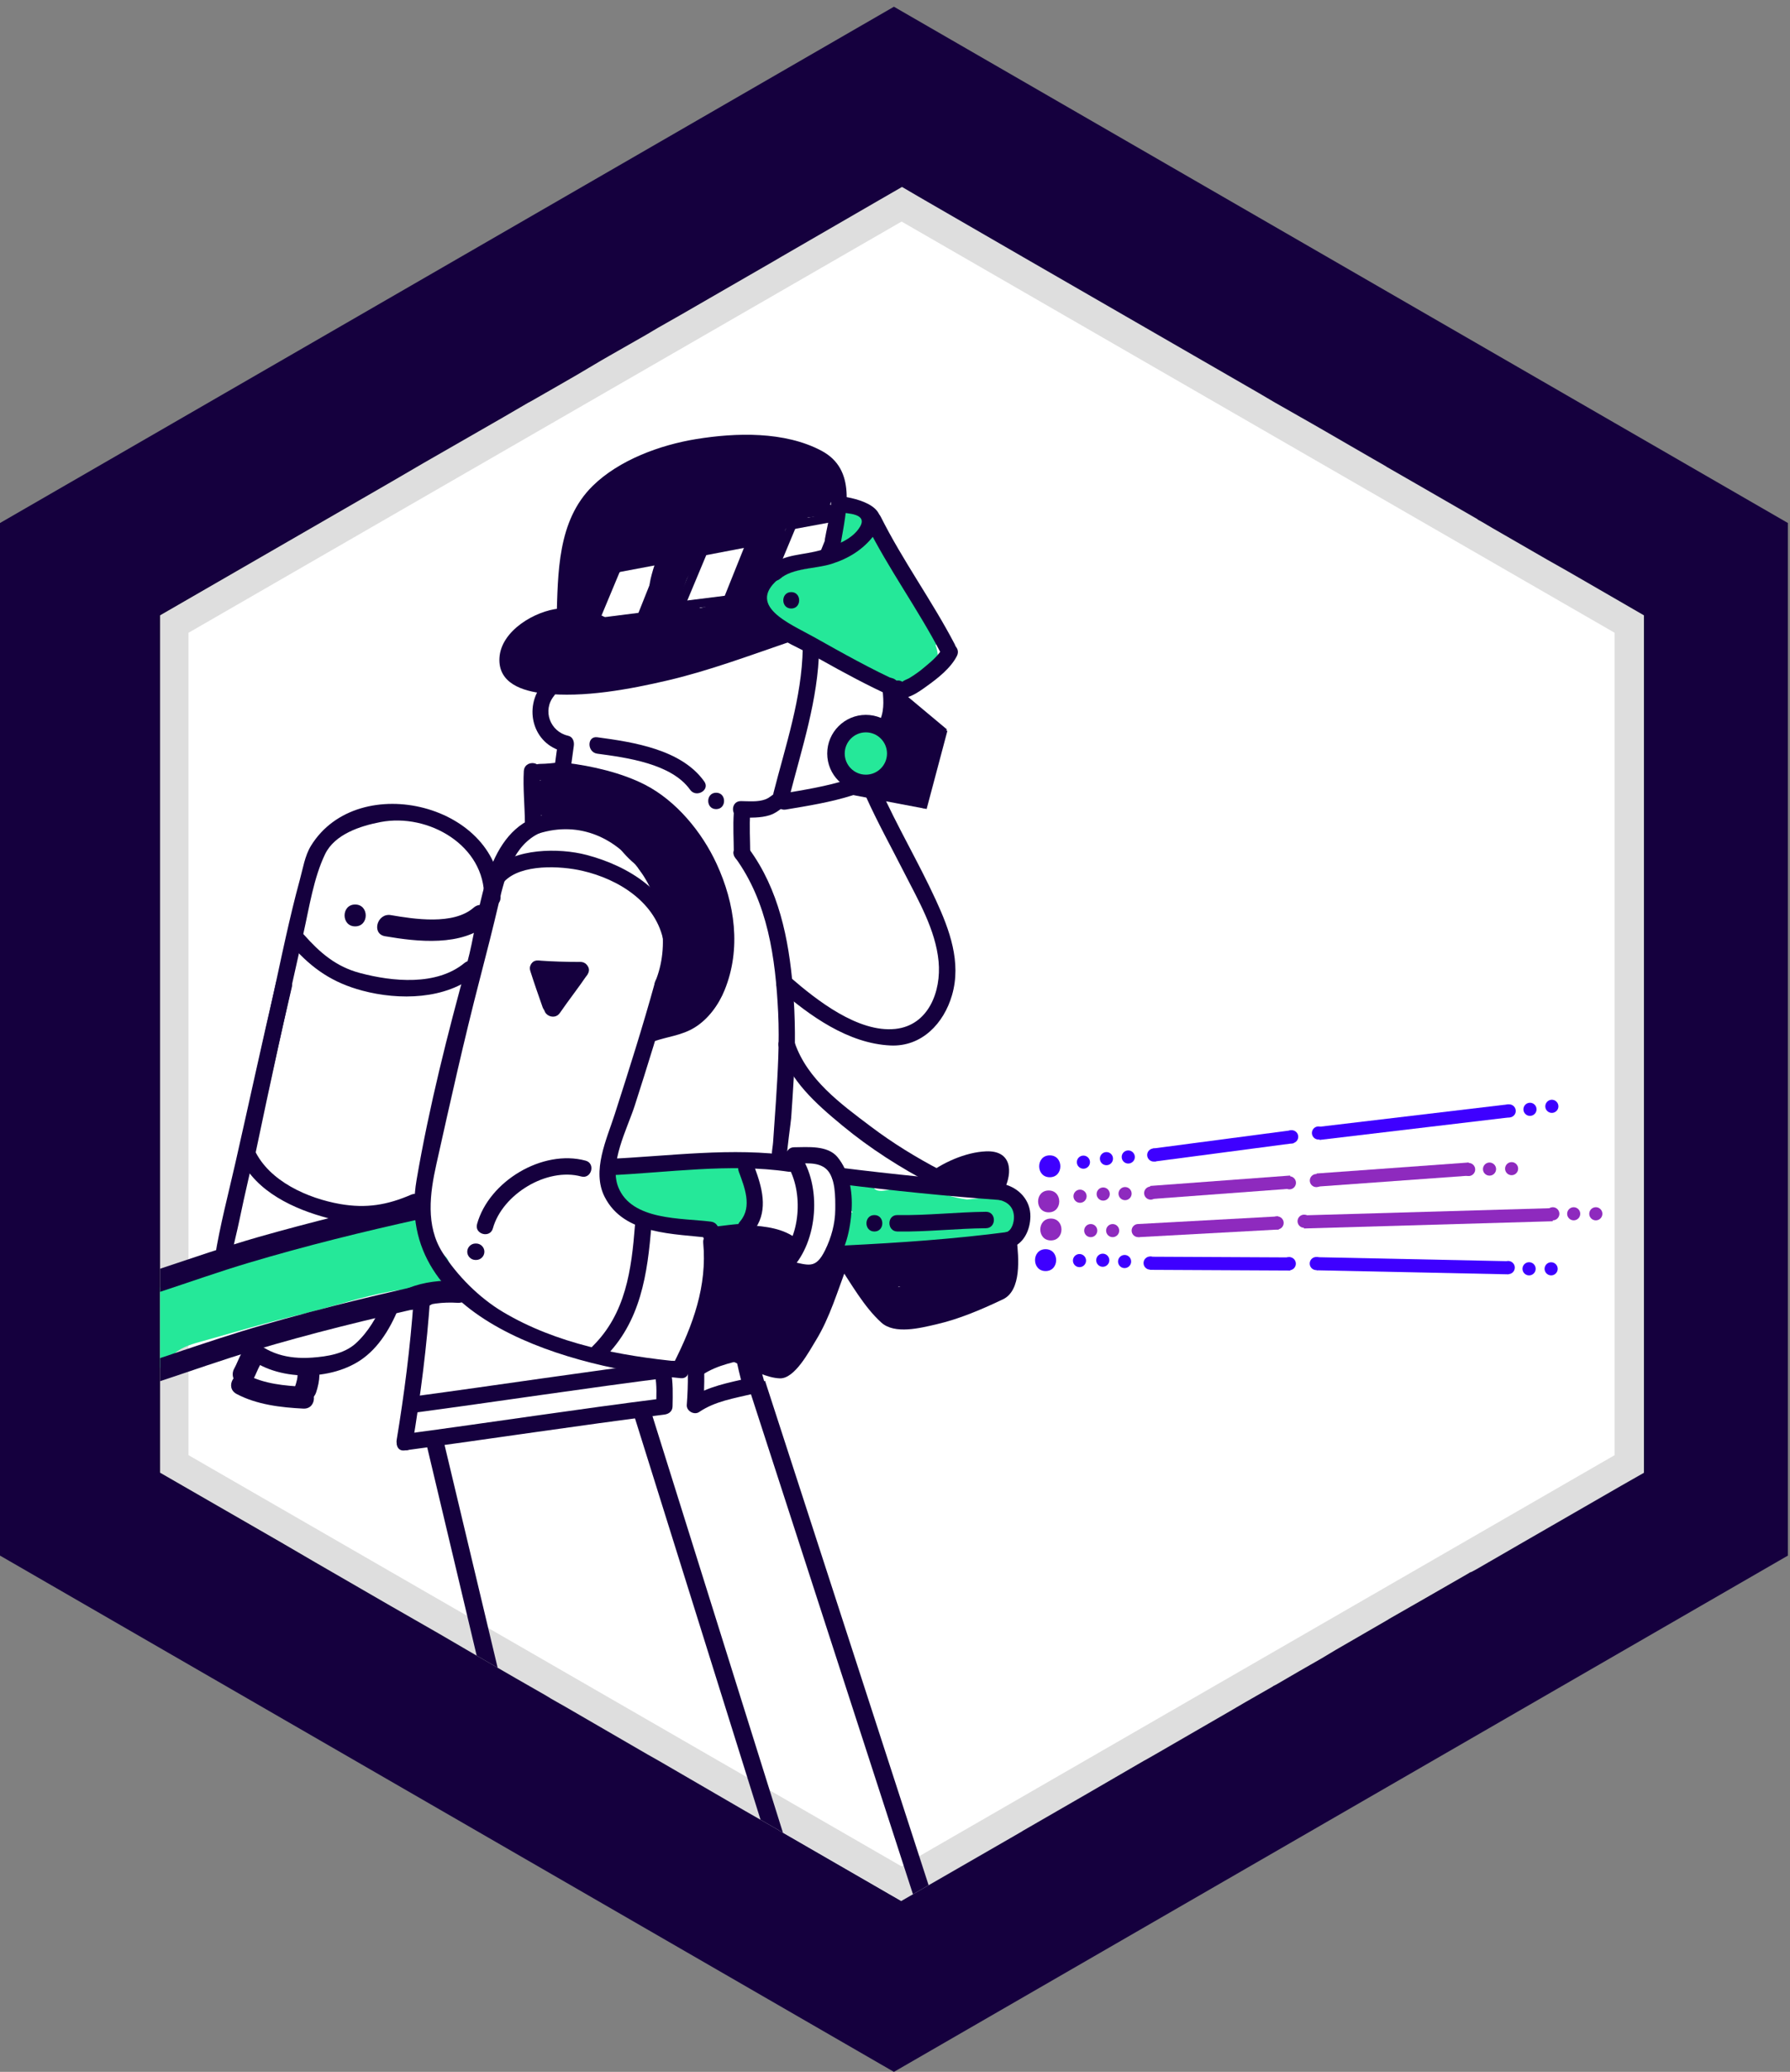 <?xml version="1.0" encoding="utf-8"?>
<!-- Generator: Adobe Illustrator 16.0.0, SVG Export Plug-In . SVG Version: 6.00 Build 0)  -->
<!DOCTYPE svg PUBLIC "-//W3C//DTD SVG 1.1//EN" "http://www.w3.org/Graphics/SVG/1.1/DTD/svg11.dtd">
<svg version="1.1" xmlns="http://www.w3.org/2000/svg" xmlns:xlink="http://www.w3.org/1999/xlink" x="0px" y="0px"
	 width="110.979px" height="128.417px" viewBox="0 0 110.979 128.417" enable-background="new 0 0 110.979 128.417"
	 xml:space="preserve">
<rect x="0" y="0" width="110.979" height="128.417" fill="#808080" stroke="none"/>
<g id="Layer_1">
</g>
<g id="Layer_4">
	<g id="Layer_63">
		<polygon fill="#15003E" points="110.849,96.417 55.423,128.417 0,96.417 0,32.417 55.423,0.417 110.849,32.417 		"/>
		<polygon fill="#FFFFFF" points="101.923,38.139 101.923,91.279 101.914,91.289 100.494,92.098 94.213,95.718 91.494,97.289 
			91.253,97.418 91.124,97.468 91.013,97.539 87.984,99.279 86.114,100.348 86.074,100.378 82.824,102.258 81.954,102.779 
			80.574,103.569 79.114,104.418 78.933,104.508 78.914,104.529 77.204,105.508 76.244,106.069 71.624,108.739 70.994,109.098 
			70.933,109.128 67.433,111.159 63.393,113.489 63.383,113.499 62.954,113.749 57.574,116.848 56.603,117.409 55.874,117.829 
			48.543,113.598 48.304,113.458 48.264,113.428 47.153,112.789 46.193,112.239 40.833,109.128 40.144,108.739 35.054,105.789 
			34.664,105.569 34.173,105.289 33.843,105.088 31.994,104.029 31.423,103.699 30.854,103.369 29.713,102.708 29.554,102.619 
			27.204,101.249 24.293,99.579 24.204,99.529 19.534,96.829 17.423,95.598 9.923,91.279 9.923,38.139 24.253,29.869 26.244,28.708 
			31.173,25.878 32.753,24.958 32.923,24.869 34.583,23.918 35.744,23.249 37.284,22.338 37.804,22.039 40.083,20.738 
			40.773,20.329 42.233,19.499 47.954,16.199 48.414,15.929 54.483,12.418 55.923,11.588 56.984,12.208 63.473,15.958 
			78.003,24.338 79.043,24.949 81.343,26.258 82.213,26.758 83.734,27.639 85.103,28.429 85.904,28.889 85.994,28.949 
			87.803,29.988 91.583,32.168 91.624,32.199 91.624,32.208 91.883,32.349 92.543,32.738 94.003,33.579 95.944,34.699 
			96.723,35.139 97.164,35.389 99.103,36.508 		"/>
	</g>
	<g id="Layer_2_6_">
		<g id="Layer_16_5_">
			<path opacity="0.13" enable-background="new    " d="M9.826,38.141v53.121l46.072,26.559l46.074-26.559V38.141L55.898,11.58
				L9.826,38.141z M100.107,39.221v50.971l-44.209,25.489L11.687,90.192V39.221l44.211-25.489L100.107,39.221z"/>
		</g>
	</g>
	<g>
		<g>
			<path fill="#25E899" d="M26.764,79.829h-0.04c-0.65-0.01-1.28,0.03-1.91,0.12c-1.77,0.25-3.47,0.819-5.22,1.279
				c-0.27,0.061-0.53,0.131-0.8,0.211c-0.06,0.01-0.12,0.029-0.18,0.039c-2.04,0.48-4.02,1.08-6.03,1.641
				c-0.54,0.149-1.27,0.34-1.74,0.75c-0.13,0.1-0.23,0.229-0.31,0.37c-0.14,0.239-0.35,0.42-0.61,0.55v-4.99
				c4.7-1.45,9.39-2.96,14.23-3.89v-0.01c0.1-0.261,0.21-0.48,0.46-0.631c0.08-0.05,0.25-0.109,0.36-0.13
				c0.42-0.08,0.76,0.03,1.06,0.33c0.02,0.021,0.04,0.05,0.06,0.08c0.16,0.2,0.22,0.47,0.15,0.71c-0.01,0.021-0.01,0.04-0.02,0.05
				c0,0.011,0.01,0.021,0.01,0.03c0.28,0.521,0.5,1.08,1.07,1.33C28.383,78.128,27.813,79.808,26.764,79.829z"/>
		</g>
		<g>
			<path fill="#25E899" d="M45.84,72.312c-0.198-0.139-0.433-0.168-0.656-0.12c-1.412-0.528-3.381,0.152-4.809,0.045
				c-0.377-0.026-0.634,0.154-0.77,0.413c-0.586,0.023-1.168,0.079-1.769,0.182c-0.601,0.103-0.696,1.035-0.17,1.297
				c0.054,0.026,0.108,0.051,0.162,0.075c0.091,0.101,0.205,0.186,0.354,0.232c0.188,0.067,0.381,0.121,0.577,0.166
				c-0.021,0.367,0.125,0.716,0.508,0.897c0.075,0.097,0.167,0.177,0.285,0.229c0.292,0.126,0.525,0.213,0.784,0.262
				c0.2,0.085,0.435,0.111,0.698,0.047c0.026-0.007,0.052-0.012,0.078-0.016c0.153-0.023,0.302-0.056,0.449-0.095
				c0.103-0.019,0.208-0.039,0.312-0.058c0.122,0.213,0.316,0.381,0.583,0.441c0.526,0.119,1.189,0.312,1.697,0.031
				c0.223-0.124,0.522-0.093,0.824-0.189c0.402,0.231,1.026,0.14,1.242-0.433C46.653,74.567,46.977,73.118,45.84,72.312z"/>
		</g>
		<g>
			<path fill="#25E899" d="M61.746,74.053v-0.032c-0.582,0.195-1.182,0.281-1.791,0.323c-0.844-0.091-1.705-0.433-2.537-0.599
				c-0.463-0.093-0.936-0.126-1.406-0.166c-0.437-0.038-1.541,0.501-1.826,0.056c-0.71-1.115-2.512-0.031-1.757,1.026
				c0.123,0.172,0.27,0.327,0.434,0.469c-0.056,0.018-0.106,0.038-0.163,0.057c-0.491,0.183-0.865,0.576-0.86,1.133
				c-0.005,0.149,0.004,0.301,0.025,0.451c0.065,0.721,0.759,1.092,1.351,0.766c0.002,0.004,0.002,0.008,0.004,0.014
				c0.04-0.018,0.079-0.037,0.119-0.057c1.424,0.224,2.89,0.061,4.325-0.153c1.746-0.259,3.449-0.182,5.049-1.021
				C64.074,75.606,63.058,73.79,61.746,74.053z"/>
		</g>
		<g>
			<path fill="#15003E" d="M51.465,31.271c0.014-0.035,0.023-0.071,0.032-0.106c0.281-0.338,0.355-0.805,0.062-1.572
				c-0.177-0.463-0.841-1.254-1.26-1.5c-0.575-0.337-1.12-0.104-1.671,0.047c-0.147-0.136-0.344-0.215-0.588-0.193
				c-0.748,0.071-1.557-0.238-2.25-0.09c-0.065,0.014-0.134,0.025-0.203,0.038c-0.114-0.058-0.245-0.093-0.396-0.088
				c-3.228,0.109-6.32,1.161-8.674,3.44c-0.196,0.189-0.271,0.423-0.262,0.657c-0.539,0.635-0.795,1.47-1.176,2.349
				c-0.37,0.647-0.225,1.225,0.144,1.604c-0.011,0.063-0.026,0.127-0.032,0.191c-0.076,0.67,0.263,2.226-0.462,2.421
				c-1.154,0.313-2.621,0.707-3.133,1.912c-0.428,1.009,0.079,1.943,1.185,2.065c1.546,0.168,3.082-0.125,4.583-0.526
				c0.18,0.114,0.408,0.163,0.659,0.103c0.258-0.062,0.502-0.177,0.73-0.328c0.005,0.001,0.008,0.003,0.013,0.003
				c2.81,0.476,6.67-0.616,8.871-2.454c0.847-0.708,0.082-1.896-0.817-1.971c-0.061-0.004-0.122-0.006-0.183-0.009
				c0.231-0.55,0.453-1.106,0.683-1.657c0.151-0.013,0.297-0.096,0.396-0.285c0.403-0.786,0.802-1.559,0.969-2.433
				c0.005-0.024,0.006-0.048,0.008-0.071c0.027-0.04,0.058-0.072,0.087-0.107c0.287-0.113,0.579-0.254,0.915-0.393
				c0.149-0.061,0.274-0.143,0.381-0.238c0.448-0.067,0.927-0.083,1.38-0.17C51.818,31.853,51.746,31.387,51.465,31.271z
				 M40.339,35.874c-0.153,0.635-0.063,1.42-0.321,2.017c-0.265,0.617-1.524,0.64-2.072,0.725c-0.002,0-0.003,0.001-0.006,0.001
				c-0.075-0.056-0.146-0.117-0.21-0.187c-0.073-0.07-0.15-0.126-0.227-0.175c-0.008-0.007-0.017-0.013-0.025-0.02
				c0,0.002,0,0.004,0,0.006c-0.135-0.08-0.273-0.131-0.411-0.154c0.089-0.259,0.171-0.523,0.257-0.8
				c0.144-0.478,0.373-0.962,0.458-1.46c0.305-0.044,0.591-0.226,0.784-0.591c0.021-0.037,0.041-0.085,0.061-0.138
				c0.668,0.051,1.363-0.119,2.038-0.306C40.533,35.138,40.43,35.5,40.339,35.874z M45.317,37.105
				c-0.028,0.074-0.038,0.142-0.041,0.206c-0.629,0.074-1.252,0.21-1.868,0.382c-0.063-0.064-0.143-0.11-0.244-0.126
				c-1.142-0.179-0.952-0.651-0.618-1.579c0.156-0.434,0.456-0.621,0.586-1.051c0.119-0.157,0.148-0.611,0.264-0.818
				c0.902-0.061,1.777-0.305,2.655-0.534c0.001,0.357,0.275,0.527,0.535,0.506C46.094,35.06,45.697,36.08,45.317,37.105z"/>
		</g>
		<g>
			<g>
				<path fill="#15003E" d="M39.371,75.911c-0.217,2.777-0.566,5.517-2.655,7.555c-0.469,0.459,0.251,1.176,0.72,0.719
					c2.288-2.23,2.715-5.224,2.953-8.273C40.438,75.256,39.421,75.261,39.371,75.911L39.371,75.911z"/>
			</g>
		</g>
		<g>
			<path fill="#25E899" d="M58.121,39.172c-0.047-0.068-0.09-0.138-0.135-0.208c-0.021-0.033-0.039-0.064-0.061-0.097
				c-0.672-1.087-1.338-2.531-2.37-3.33c-0.559-1.206-1.141-2.408-1.775-3.555c-0.115-0.208-0.328-0.313-0.542-0.324
				c-0.458-0.311-1.192,0.016-1.036,0.712c0.113,0.511-0.167,1.251-0.229,1.786c0,0.009,0,0.016,0,0.024
				c-0.342,0.466-0.891,0.81-1.503,0.963c-0.673,0.167-1.466,0.199-2.034,0.648c-0.575-0.03-1.03,0.215-1.272,0.787
				c-0.163,0.386-0.137,0.901,0.018,1.285c0.129,0.323,0.412,0.548,0.769,0.486c0.2,0.362,0.494,0.698,0.842,0.987
				c1.077,0.892,2.416,1.529,3.764,2.008c0.663,0.309,1.319,0.579,1.916,0.812c0.586,0.23,1.081,0.294,1.554,0.197
				c0.83,0.115,1.562-0.049,1.945-1.002c0.076-0.077,0.129-0.175,0.15-0.299c0.057-0.382,0.004-0.732-0.119-1.065
				C58.228,39.799,58.333,39.491,58.121,39.172z"/>
		</g>
		<g>
			<path fill="#25E899" d="M54.68,45.215c-1.311-0.815-2.968,0.835-2.344,2.171c0.247,0.526,0.844,0.755,1.386,0.778
				c0.583,0.025,1.117-0.25,1.458-0.706c0.189-0.207,0.313-0.471,0.354-0.786C55.605,46.086,55.144,45.504,54.68,45.215z"/>
		</g>
		<g>
			<g>
				<path fill="#15003E" d="M40.61,60.879c-0.76,2.754-1.627,5.477-2.502,8.198c-0.496,1.546-1.434,3.499-0.622,5.104
					c1.207,2.384,4.329,2.267,6.597,2.556c0.649,0.082,0.643-0.935,0-1.018c-1.826-0.232-4.913-0.053-5.748-2.132
					c-0.595-1.482,0.564-3.647,1.014-5.045c0.787-2.452,1.557-4.911,2.241-7.395C41.764,60.515,40.784,60.247,40.61,60.879
					L40.61,60.879z"/>
			</g>
		</g>
		<g>
			<g>
				<path fill="#15003E" d="M32.976,50.74c-3.063,1.387-3.229,6.092-4.005,8.909c-1.222,4.427-2.366,8.946-3.142,13.474
					c-1.505,8.792,9.823,11.673,16.379,12.299c0.654,0.061,0.647-0.958,0-1.02c-3.775-0.358-7.736-1.121-11.03-3.088
					c-1.465-0.873-2.844-2.252-3.752-3.693c-1.039-1.651-0.776-3.648-0.373-5.453c0.861-3.859,1.713-7.708,2.709-11.538
					c0.407-1.565,0.803-3.12,1.171-4.694c0.381-1.63,0.901-3.568,2.557-4.318C34.086,51.348,33.567,50.472,32.976,50.74
					L32.976,50.74z"/>
			</g>
		</g>
		<g>
			<g>
				<path fill="#15003E" d="M43.598,77.019c0.254,2.692-0.631,5.106-1.83,7.476c-0.295,0.583,0.581,1.099,0.879,0.514
					c1.272-2.515,2.237-5.127,1.967-7.989C44.554,76.373,43.536,76.367,43.598,77.019L43.598,77.019z"/>
			</g>
		</g>
		<g>
			<g>
				<path fill="#15003E" d="M42.932,83.075c0.934,0.639,1.99,1.098,3.025,1.54c0.714,0.306,1.602,0.792,2.398,0.817
					c0.923,0.027,1.818-1.687,2.231-2.357c0.875-1.425,1.346-3.082,1.945-4.631c0.237-0.612-0.749-0.877-0.979-0.271
					c-0.474,1.221-0.882,2.462-1.444,3.646c-0.319,0.671-1.305,2.723-2.041,2.514c-1.581-0.451-3.263-1.205-4.621-2.136
					C42.903,81.823,42.395,82.707,42.932,83.075L42.932,83.075z"/>
			</g>
		</g>
		<g>
			<g>
				<path fill="#15003E" d="M35.372,47.72c0.069-0.497,0.135-0.994,0.204-1.493c0.037-0.263-0.059-0.559-0.355-0.625
					c-1.116-0.251-1.616-1.577-0.86-2.485c0.416-0.501-0.3-1.224-0.72-0.72c-1.213,1.46-0.609,3.754,1.311,4.187
					c-0.119-0.208-0.237-0.417-0.355-0.625c-0.07,0.497-0.136,0.995-0.203,1.492C34.302,48.09,35.282,48.368,35.372,47.72
					L35.372,47.72z"/>
			</g>
		</g>
		<g>
			<g>
				<path fill="#15003E" d="M34.68,37.717c-1.49,0.138-3.614,1.364-3.714,3.054c-0.094,1.587,1.438,2.065,2.749,2.211
					c2.463,0.275,5.304-0.253,7.7-0.814c2.494-0.584,5.015-1.519,7.438-2.351c0.617-0.211,0.353-1.194-0.269-0.981
					c-3.014,1.034-6.145,2.183-9.286,2.725c-1.797,0.31-3.757,0.521-5.583,0.403c-0.804-0.052-1.931-0.332-1.673-1.366
					c0.249-0.986,1.72-1.78,2.639-1.866C35.326,38.674,35.333,37.656,34.68,37.717L34.68,37.717z"/>
			</g>
		</g>
		<g>
			<g>
				<path fill="#15003E" d="M47.919,34.877c-1.412,1.065-2.126,2.661-0.534,4.006c0.983,0.827,2.34,1.354,3.452,1.979
					c1.487,0.835,2.985,1.644,4.542,2.346c0.592,0.268,1.111-0.608,0.512-0.879c-1.868-0.843-3.65-1.846-5.436-2.849
					c-1.489-0.835-4.35-1.968-2.023-3.726C48.948,35.365,48.443,34.481,47.919,34.877L47.919,34.877z"/>
			</g>
		</g>
		<g>
			<g>
				<path fill="#15003E" d="M55.447,43.141c0.626,0.409,1.498-0.242,1.988-0.595c0.688-0.491,1.506-1.124,1.896-1.894
					c0.295-0.584-0.586-1.1-0.879-0.514c-0.256,0.504-0.762,0.902-1.186,1.258c-0.277,0.236-0.582,0.446-0.893,0.635
					c-0.09,0.053-0.465,0.198-0.416,0.231C55.409,41.902,54.899,42.783,55.447,43.141L55.447,43.141z"/>
			</g>
		</g>
		<g>
			<g>
				<path fill="#15003E" d="M53.728,32.537c1.366,2.734,3.176,5.205,4.588,7.913c0.305,0.581,1.184,0.067,0.879-0.514
					c-1.412-2.707-3.224-5.178-4.591-7.913C54.313,31.436,53.435,31.952,53.728,32.537L53.728,32.537z"/>
			</g>
		</g>
		<g>
			<g>
				<path fill="#15003E" d="M52.011,31.76c0.56,0.063,1.799,0.071,1.303,0.9c-0.474,0.789-1.525,1.154-2.347,1.412
					c-1.197,0.375-2.333,0.216-3.313,1.076c-0.493,0.435,0.229,1.15,0.719,0.719c0.751-0.659,2.215-0.611,3.167-0.911
					c1.069-0.334,1.975-0.892,2.651-1.782c1.295-1.702-0.94-2.292-2.181-2.432C51.359,30.669,51.368,31.688,52.011,31.76
					L52.011,31.76z"/>
			</g>
		</g>
		<g>
			<g>
				<path fill="#15003E" d="M52.125,33.681c0.344-2.023,1.011-4.571-1.194-5.743c-2.284-1.213-5.3-1.125-7.772-0.722
					c-2.232,0.362-4.783,1.298-6.417,2.906c-2.193,2.158-2.144,5.399-2.234,8.239c-0.021,0.657,0.997,0.655,1.018,0
					c0.082-2.557,0.011-5.2,1.727-7.292c1.193-1.454,3.134-1.993,4.843-2.557c2.024-0.666,4.365-0.67,6.442-0.293
					c1.076,0.196,2.467,0.544,2.862,1.686c0.372,1.073-0.072,2.433-0.256,3.505C51.032,34.051,52.013,34.327,52.125,33.681
					L52.125,33.681z"/>
			</g>
		</g>
		<g>
			<g>
				<path fill="#15003E" d="M49.056,37.717c0.655,0,0.655-1.018,0-1.018C48.4,36.699,48.4,37.717,49.056,37.717L49.056,37.717z"/>
			</g>
		</g>
		<g>
			<g>
				<path fill="#15003E" d="M54.692,42.498c0.07,0.724,0.168,1.411-0.115,2.104c-0.249,0.607,0.737,0.868,0.98,0.27
					c0.317-0.773,0.232-1.563,0.152-2.374C55.649,41.851,54.632,41.845,54.692,42.498L54.692,42.498z"/>
			</g>
		</g>
		<g>
			<g>
				<path fill="#15003E" d="M45.937,50.671c0.585,0.009,1.212,0.036,1.778-0.142c0.378-0.119,0.675-0.376,0.99-0.606
					c0.52-0.384,0.014-1.268-0.515-0.878c-0.231,0.171-0.471,0.403-0.744,0.503c-0.463,0.17-1.026,0.112-1.508,0.105
					C45.28,49.644,45.282,50.66,45.937,50.671L45.937,50.671z"/>
			</g>
		</g>
		<g>
			<g>
				<path fill="#15003E" d="M48.718,50.178c1.402-0.234,2.779-0.454,4.137-0.882c0.625-0.197,0.355-1.18-0.269-0.981
					c-1.358,0.428-2.736,0.647-4.138,0.881C47.802,49.305,48.077,50.284,48.718,50.178L48.718,50.178z"/>
			</g>
		</g>
		<g>
			<g>
				<path fill="#15003E" d="M45.496,50.365c-0.059,0.836-0.003,1.673,0,2.509c0.003,0.657,1.022,0.657,1.017,0
					c-0.004-0.836-0.059-1.673,0-2.509C46.561,49.71,45.543,49.715,45.496,50.365L45.496,50.365z"/>
			</g>
		</g>
		<g>
			<g>
				<path fill="#15003E" d="M45.566,53.132c2.04,2.786,2.513,6.248,2.679,9.618c0.089,1.845-0.02,3.697-0.14,5.536
					c-0.054,0.834-0.115,1.67-0.173,2.506c-0.03,0.46-0.235,1.077,0.157,1.429c0.188,0.167,0.395,0.177,0.618,0.079
					c0.042-0.019,0.086-0.037,0.13-0.057c-0.207-0.027-0.413-0.055-0.618-0.081c0.022,0.022,0.047,0.043,0.071,0.063
					c0.486,0.437,1.207-0.279,0.718-0.719c-0.022-0.021-0.046-0.042-0.07-0.063c-0.186-0.168-0.393-0.177-0.617-0.078
					c-0.042,0.018-0.086,0.037-0.129,0.056c0.206,0.026,0.411,0.054,0.616,0.08c-0.046-0.04,0.229-1.981,0.245-2.214
					c0.059-0.834,0.114-1.668,0.161-2.505c0.103-1.856,0.103-3.711-0.056-5.564c-0.259-3.051-0.876-6.09-2.714-8.599
					C46.062,52.094,45.177,52.601,45.566,53.132L45.566,53.132z"/>
			</g>
		</g>
		<g>
			<g>
				<path fill="#15003E" d="M25.752,80.6c-0.004,0-0.01,0.004-0.014,0.005c0-0.001,0-0.001,0-0.004
					c-0.033,0.007-0.065,0.011-0.097,0.017c-0.205,2.894-0.577,5.78-1.049,8.638c-0.107,0.641,0.874,0.917,0.979,0.27
					c0.504-3.042,0.9-6.119,1.106-9.201C26.375,80.45,26.075,80.552,25.752,80.6z"/>
			</g>
		</g>
		<g>
			<g>
				<path fill="#15003E" d="M25.081,89.9c5.372-0.72,10.731-1.544,16.108-2.222c0.28-0.035,0.503-0.204,0.509-0.508
					c0.014-0.753,0.041-1.476-0.108-2.215c-0.13-0.643-1.111-0.371-0.981,0.27c0.131,0.65,0.083,1.288,0.072,1.945
					c0.17-0.171,0.34-0.34,0.509-0.508c-5.377,0.676-10.736,1.501-16.108,2.219C24.44,88.967,24.433,89.986,25.081,89.9L25.081,89.9
					z"/>
			</g>
		</g>
		<g>
			<g>
				<path fill="#15003E" d="M25.523,87.585c5.372-0.719,10.732-1.544,16.108-2.221c0.643-0.081,0.651-1.099,0-1.017
					c-5.376,0.677-10.737,1.5-16.108,2.221C24.883,86.654,24.874,87.673,25.523,87.585L25.523,87.585z"/>
			</g>
		</g>
		<g>
			<g>
				<path fill="#15003E" d="M37.711,72.848c3.646-0.162,7.547-0.762,11.177-0.223c0.642,0.097,0.917-0.882,0.27-0.979
					c-3.733-0.556-7.696,0.018-11.447,0.185C37.058,71.859,37.055,72.875,37.711,72.848L37.711,72.848z"/>
			</g>
		</g>
		<g>
			<g>
				<path fill="#15003E" d="M45.804,72.616c0.352,0.957,0.846,2.169,0.1,3.064c-0.198,0.238-0.056,0.178-0.222,0.194
					c-0.168,0.013-0.336,0.035-0.504,0.053c-0.364,0.042-0.729,0.098-1.095,0.114c-0.654,0.026-0.656,1.044,0,1.016
					c1.014-0.04,2.151-0.011,2.765-0.935c0.786-1.186,0.39-2.545-0.065-3.777C46.559,71.735,45.574,71.999,45.804,72.616
					L45.804,72.616z"/>
			</g>
		</g>
		<g>
			<g>
				<path fill="#15003E" d="M45.983,76.918c0.9,0.077,1.843,0.076,2.637,0.563c0.561,0.345,1.071-0.535,0.514-0.879
					c-0.954-0.583-2.068-0.608-3.151-0.702C45.329,75.844,45.334,76.861,45.983,76.918L45.983,76.918z"/>
			</g>
		</g>
		<g>
			<g>
				<path fill="#15003E" d="M48.708,72.054c1.107,1.586,0.994,4.473-0.372,5.894c-0.456,0.474,0.263,1.193,0.718,0.72
					c1.67-1.735,1.906-5.161,0.532-7.127C49.215,71.007,48.332,71.515,48.708,72.054L48.708,72.054z"/>
			</g>
		</g>
		<g>
			<g>
				<path fill="#15003E" d="M49.238,72.125c0.634-0.003,1.44-0.133,1.967,0.312c0.617,0.524,0.584,1.812,0.581,2.528
					c-0.007,0.879-0.245,1.743-0.631,2.526c-0.593,1.202-1.026,0.914-2.144,0.689c-0.64-0.13-0.913,0.851-0.27,0.979
					c1.366,0.276,2.022,0.705,2.919-0.577c0.757-1.079,1.065-2.314,1.14-3.618c0.066-1.128-0.147-2.361-0.877-3.247
					c-0.611-0.742-1.846-0.614-2.685-0.609C48.583,71.112,48.582,72.129,49.238,72.125L49.238,72.125z"/>
			</g>
		</g>
		<g>
			<g>
				<path fill="#15003E" d="M52.042,73.387c3.337,0.414,6.683,0.756,10.036,0.998c0.654,0.048,0.65-0.97,0-1.017
					c-3.354-0.243-6.699-0.584-10.036-0.999C51.391,72.291,51.4,73.307,52.042,73.387L52.042,73.387z"/>
			</g>
		</g>
		<g>
			<g>
				<path fill="#15003E" d="M52.404,78.211c3.395-0.164,6.756-0.397,10.129-0.842c0.639-0.085,0.648-1.103,0-1.016
					c-3.373,0.444-6.734,0.675-10.129,0.841C51.751,77.229,51.746,78.244,52.404,78.211L52.404,78.211z"/>
			</g>
		</g>
		<g>
			<g>
				<path fill="#15003E" d="M61.945,74.367c0.549,0.134,0.9,0.462,0.92,1.046c0.01,0.322-0.119,0.842-0.469,0.959
					c-0.619,0.205-0.354,1.188,0.268,0.979c0.824-0.272,1.203-1.123,1.219-1.938c0.018-1.021-0.713-1.796-1.668-2.025
					C61.578,73.233,61.304,74.213,61.945,74.367L61.945,74.367z"/>
			</g>
		</g>
		<g>
			<g>
				<path fill="#15003E" d="M51.964,78.361c0.802,1.194,1.605,2.641,2.675,3.611c0.83,0.754,2.438,0.335,3.385,0.118
					c1.441-0.329,2.83-0.925,4.158-1.556c1.162-0.551,0.975-2.59,0.857-3.674c-0.07-0.645-1.09-0.651-1.02,0
					c0.072,0.644,0.297,2.486-0.354,2.797c-1.076,0.516-2.184,0.949-3.326,1.296c-0.936,0.282-2.593,0.829-3.316-0.062
					c-0.785-0.965-1.488-2.012-2.185-3.044C52.479,77.307,51.597,77.815,51.964,78.361L51.964,78.361z"/>
			</g>
		</g>
		<g>
			<g>
				<path fill="#15003E" d="M58.107,73.595c0.637-0.51,1.48-0.831,2.254-1.063c0.359-0.105,0.779-0.216,1.152-0.135
					c0.295,0.063-0.084,0.732-0.145,0.861c-0.287,0.587,0.59,1.102,0.879,0.514c0.572-1.165,0.463-2.477-1.117-2.41
					c-1.283,0.053-2.748,0.719-3.744,1.513C56.875,73.287,57.599,74,58.107,73.595L58.107,73.595z"/>
			</g>
		</g>
		<g>
			<g>
				<path fill="#15003E" d="M48.291,61.305c1.912,1.659,4.306,3.379,6.925,3.495c1.94,0.086,3.303-1.375,3.807-3.114
					c0.596-2.046-0.154-4.062-1.002-5.904c-1.08-2.348-2.406-4.576-3.459-6.933c-0.267-0.598-1.145-0.081-0.88,0.513
					c0.717,1.602,1.575,3.142,2.368,4.706c0.881,1.732,1.958,3.561,2.143,5.528c0.172,1.842-0.621,3.957-2.679,4.178
					c-2.308,0.247-4.894-1.791-6.504-3.188C48.518,60.159,47.793,60.875,48.291,61.305L48.291,61.305z"/>
			</g>
		</g>
		<g>
			<g>
				<path fill="#15003E" d="M46.389,85.415c-1.229,0.297-2.488,0.504-3.558,1.227c0.257,0.146,0.511,0.291,0.767,0.438
					c0.097-1.277,0.099-2.571-0.064-3.844c-0.081-0.642-1.101-0.649-1.018,0c0.164,1.272,0.162,2.566,0.064,3.844
					c-0.029,0.375,0.458,0.647,0.765,0.44c0.996-0.675,2.17-0.849,3.316-1.125C47.298,86.241,47.027,85.26,46.389,85.415
					L46.389,85.415z"/>
			</g>
		</g>
		<g>
			<g>
				<path fill="#15003E" d="M46.557,83.13c-1.23,0.297-2.488,0.505-3.558,1.227c0.25,0.19,0.499,0.384,0.748,0.574
					c0.199-1.448,1.662-2.504,1.546-4.047c-0.049-0.648-1.067-0.653-1.018,0c0.104,1.375-1.324,2.438-1.509,3.777
					c-0.055,0.392,0.331,0.855,0.747,0.574c0.996-0.672,2.17-0.847,3.315-1.125C47.466,83.958,47.195,82.977,46.557,83.13
					L46.557,83.13z"/>
			</g>
		</g>
		<g>
			<g>
				<path fill="#15003E" d="M33.368,51.67c5.234-1.672,9.148,4.667,7.243,9.209c-0.254,0.603,0.73,0.866,0.979,0.269
					c2.216-5.276-2.576-12.349-8.493-10.459C32.476,50.888,32.741,51.871,33.368,51.67L33.368,51.67z"/>
			</g>
		</g>
		<g>
			<g>
				<path fill="#15003E" d="M31.035,55.65c0.116-5.758-8.816-8.007-11.756-3.226c-0.382,0.622-0.504,1.433-0.695,2.125
					c-0.319,1.163-0.596,2.337-0.861,3.513c-0.322,1.428-0.616,2.864-0.934,4.293c-0.679,3.06-1.356,6.118-1.998,9.186
					c-0.134,0.639,0.847,0.912,0.981,0.269c0.976-4.667,1.995-9.33,3.045-13.981c0.357-1.585,0.63-3.42,1.339-4.889
					c0.601-1.242,2.199-1.751,3.443-1.989c2.958-0.567,6.483,1.453,6.417,4.701C30.003,56.305,31.021,56.304,31.035,55.65
					L31.035,55.65z"/>
			</g>
		</g>
		<g>
			<g>
				<path fill="#15003E" d="M18.133,58.661c1.239,1.394,2.504,2.254,4.336,2.741c2.27,0.604,5.166,0.563,7.054-1
					c0.506-0.42-0.217-1.136-0.72-0.72c-1.735,1.436-4.475,1.162-6.487,0.626c-1.488-0.396-2.477-1.255-3.465-2.367
					C18.416,57.451,17.698,58.171,18.133,58.661L18.133,58.661z"/>
			</g>
		</g>
		<g>
			<g>
				<path fill="#15003E" d="M13.723,77.832c0.208,0.005,0.412,0.03,0.615,0.068c0.15-0.78,0.357-1.553,0.506-2.277
					c0.346-1.683,0.754-3.354,1.126-5.031c0.698-3.147,1.395-6.295,2.129-9.436c0.15-0.639-0.831-0.909-0.98-0.269
					c-0.869,3.709-1.672,7.431-2.515,11.148c-0.439,1.941-0.968,3.919-1.283,5.904C13.428,77.871,13.56,77.827,13.723,77.832z"/>
			</g>
			<g>
				<path fill="#15003E" d="M24.617,80.813c-0.289,0.203-0.639,0.054-0.822-0.198c-0.425,1.021-0.974,1.951-1.732,2.645
					c-0.723,0.656-1.769,0.817-2.703,0.886c-1.554,0.112-2.801-0.257-3.829-1.261c-0.367,0.078-0.728,0.199-1.088,0.323
					c0.261,0.303,0.546,0.587,0.849,0.846c1.845,1.574,5.299,1.581,7.249,0.117c1.123-0.84,1.852-2.181,2.386-3.641
					C24.836,80.632,24.737,80.729,24.617,80.813z"/>
			</g>
		</g>
		<g>
			<g>
				<path fill="#15003E" d="M25.5,74.044c-1.487,0.644-2.787,0.865-4.414,0.583c-1.994-0.35-4.387-1.401-5.297-3.332
					c-0.28-0.594-1.157-0.077-0.878,0.513c0.972,2.064,3.334,3.145,5.421,3.692c2.042,0.538,3.799,0.237,5.681-0.578
					C26.615,74.664,26.096,73.786,25.5,74.044L25.5,74.044z"/>
			</g>
		</g>
		<g>
			<g>
				<path fill="#15003E" d="M49.77,40.192c-0.056,3.068-1.063,6.006-1.814,8.954c-0.162,0.636,0.82,0.905,0.98,0.27
					c0.775-3.037,1.793-6.061,1.85-9.224C50.799,39.536,49.781,39.536,49.77,40.192L49.77,40.192z"/>
			</g>
		</g>
		<g>
			<path fill="#15003E" d="M53.682,49.1c-1.319,0-2.395-1.075-2.395-2.396s1.076-2.396,2.395-2.396c1.324,0,2.397,1.075,2.397,2.396
				S55.005,49.1,53.682,49.1z M53.682,45.392c-0.721,0-1.31,0.588-1.31,1.312c0,0.724,0.589,1.312,1.31,1.312
				c0.723,0,1.312-0.588,1.312-1.312C54.993,45.98,54.405,45.392,53.682,45.392z"/>
		</g>
		<g>
			<polygon fill="#15003E" points="30.854,103.369 29.713,102.708 29.554,102.619 26.423,89.439 27.474,89.189 			"/>
		</g>
		<g>
			<polygon fill="#15003E" points="48.543,113.598 48.304,113.458 48.264,113.428 47.153,112.789 39.293,87.668 40.333,87.388 			
				"/>
		</g>
		<g>
			<polygon fill="#15003E" points="57.574,116.848 56.603,117.409 46.394,85.909 47.434,85.588 			"/>
		</g>
		<g>
			<g>
				<path fill="#15003E" d="M33.458,48.364c0.545-0.005,1.087-0.077,1.626-0.153c0.276-0.039,0.422-0.385,0.355-0.625
					c-0.079-0.293-0.35-0.395-0.625-0.356c-0.45,0.063-0.902,0.114-1.356,0.118C32.802,47.354,32.802,48.371,33.458,48.364
					L33.458,48.364z"/>
			</g>
		</g>
		<g>
			<g>
				<path fill="#15003E" d="M32.476,47.789c-0.057,1.063,0.057,2.124,0.067,3.188c0.006,0.655,1.022,0.657,1.018,0
					c-0.009-1.063-0.123-2.125-0.067-3.188C33.525,47.132,32.509,47.135,32.476,47.789L32.476,47.789z"/>
			</g>
		</g>
		<g>
			<g>
				<path fill="#15003E" d="M35.085,48.297c3.336,0.396,6.221,1.864,7.986,4.806c1.152,1.917,1.743,4.456,1.314,6.652
					c-0.234,1.204-0.834,2.31-1.821,3.047c-0.69,0.516-1.544,0.498-2.324,0.773c-0.616,0.216-0.352,1.199,0.27,0.98
					c0.887-0.313,1.749-0.368,2.568-0.875c0.842-0.522,1.482-1.409,1.848-2.314c1.038-2.557,0.642-5.361-0.497-7.827
					c-0.901-1.958-2.5-3.909-4.45-4.906c-1.444-0.739-3.289-1.163-4.895-1.354C34.435,47.202,34.442,48.221,35.085,48.297
					L35.085,48.297z"/>
			</g>
		</g>
		<g>
			
				<rect x="52.678" y="48.563" transform="matrix(0.983 0.186 -0.186 0.983 10.076 -9.374)" fill="#15003E" width="4.81" height="1.085"/>
		</g>
		<g>
			
				<rect x="57.025" y="45.025" transform="matrix(0.967 0.257 -0.257 0.967 14.115 -13.175)" fill="#15003E" width="1.087" height="5.012"/>
		</g>
		<g>
			
				<rect x="55.112" y="43.945" transform="matrix(0.767 0.641 -0.641 0.767 41.799 -26.169)" fill="#15003E" width="3.665" height="1.086"/>
		</g>
		<g>
			<g>
				<path fill="#15003E" d="M58.101,45.946c0.656,0,0.656-1.018,0-1.018C57.443,44.928,57.443,45.946,58.101,45.946L58.101,45.946z"
					/>
			</g>
		</g>
		<g>
			<path fill="none" stroke="#15003E" stroke-width="1.745" stroke-miterlimit="10" d="M36.645,38.633"/>
		</g>
		<g>
			<path fill="none" stroke="#15003E" stroke-width="1.745" stroke-miterlimit="10" d="M37.731,35.173"/>
		</g>
		<g>
			
				<rect x="38.019" y="36.772" transform="matrix(0.125 0.992 -0.992 0.125 71.63 -4.366)" fill="#15003E" width="0.543" height="3.315"/>
		</g>
		<g>
			
				<rect x="40.171" y="34.637" transform="matrix(0.929 0.37 -0.37 0.929 16.4 -12.368)" fill="#15003E" width="0.542" height="3.862"/>
		</g>
		<g>
			
				<rect x="39.455" y="33.279" transform="matrix(0.185 0.983 -0.983 0.185 66.693 -10.578)" fill="#15003E" width="0.543" height="3.316"/>
		</g>
		<g>
			
				<rect x="37.308" y="34.919" transform="matrix(0.923 0.385 -0.385 0.923 17.045 -11.631)" fill="#15003E" width="0.542" height="3.695"/>
		</g>
		<g>
			
				<rect x="43.374" y="35.724" transform="matrix(0.124 0.992 -0.992 0.124 75.314 -10.57)" fill="#15003E" width="0.542" height="3.315"/>
		</g>
		<g>
			
				<rect x="45.526" y="33.589" transform="matrix(0.928 0.372 -0.372 0.928 16.509 -14.492)" fill="#15003E" width="0.542" height="3.863"/>
		</g>
		<g>
			
				<rect x="44.81" y="32.231" transform="matrix(0.188 0.982 -0.982 0.188 69.891 -16.759)" fill="#15003E" width="0.543" height="3.316"/>
		</g>
		<g>
			
				<rect x="42.661" y="33.871" transform="matrix(0.923 0.386 -0.386 0.923 17.095 -13.793)" fill="#15003E" width="0.542" height="3.695"/>
		</g>
		<g>
			<path fill="none" stroke="#15003E" stroke-width="0.873" stroke-miterlimit="10" d="M47.497,35.991"/>
		</g>
		<g>
			
				<rect x="51.244" y="32.037" transform="matrix(0.927 0.374 -0.374 0.927 16.225 -16.853)" fill="#15003E" width="0.543" height="2.647"/>
		</g>
		<g>
			
				<rect x="50.307" y="30.636" transform="matrix(0.182 0.983 -0.983 0.182 73.105 -23.325)" fill="#15003E" width="0.541" height="3.316"/>
		</g>
		<g>
			
				<rect x="48.158" y="32.276" transform="matrix(0.923 0.385 -0.385 0.923 16.888 -16.026)" fill="#15003E" width="0.542" height="3.696"/>
		</g>
		<g>
			<path fill="none" stroke="#15003E" stroke-width="1.745" stroke-miterlimit="10" d="M36.971,35.583"/>
		</g>
		<g>
			<path fill="none" stroke="#15003E" stroke-width="1.745" stroke-miterlimit="10" d="M40.987,35.004"/>
		</g>
		<g>
			<g>
				<path fill="#15003E" d="M32.877,60.177c0.239,0.758,0.504,1.509,0.768,2.261c0.219,0.612,1.2,0.35,0.982-0.271
					c-0.265-0.75-0.529-1.501-0.77-2.261C33.661,59.282,32.68,59.549,32.877,60.177L32.877,60.177z"/>
			</g>
		</g>
		<g>
			<g>
				<path fill="#15003E" d="M34.711,62.786c0.557-0.811,1.168-1.582,1.717-2.397c0.37-0.546-0.514-1.054-0.878-0.513
					c-0.549,0.813-1.161,1.585-1.717,2.396C33.459,62.815,34.343,63.323,34.711,62.786L34.711,62.786z"/>
			</g>
		</g>
		<g>
			<g>
				<path fill="#15003E" d="M33.368,60.551c0.873,0.065,1.747,0.086,2.623,0.089c0.656,0.001,0.656-1.015,0-1.018
					c-0.876-0.001-1.75-0.023-2.623-0.089C32.713,59.484,32.718,60.501,33.368,60.551L33.368,60.551z"/>
			</g>
		</g>
		<g>
			<g>
				<path fill="#15003E" d="M34.302,48.434c-0.075-0.045-0.15-0.09-0.225-0.136c-0.132,0.311-0.261,0.621-0.393,0.93
					c0.292,0.039,0.577,0.099,0.86,0.181c0.645,0.162,0.878-0.759,0.27-0.98c-0.189-0.08-0.385-0.142-0.587-0.181
					c-0.267-0.066-0.554,0.083-0.625,0.356c-0.101,0.375-0.156,0.748-0.226,1.129c0.333,0.045,0.666,0.09,0.999,0.136
					c-0.016-0.242-0.03-0.483-0.046-0.725c-0.034-0.554-0.854-0.715-0.998-0.134c-0.206,0.825-0.041,2.036,1.063,1.522
					c-0.25-0.19-0.498-0.382-0.748-0.574c-0.03,0.162-0.03,0.29,0,0.452c0.049,0.259,0.38,0.441,0.625,0.355
					c0.36-0.126,0.483-0.196,0.769-0.447c0.287-0.254,0.13-0.76-0.226-0.851c-0.215-0.073-0.431-0.147-0.647-0.22
					c-0.04,0.31-0.081,0.621-0.121,0.93c0.708-0.179,1.3,0.082,1.945,0.271c0.523,0.153,0.805-0.48,0.495-0.85
					c-0.424-0.506-1.327-0.693-1.594-1.299c-0.146,0.256-0.293,0.511-0.438,0.766c1.004,0.089,1.902,0.592,2.893,0.751
					c0.568,0.09,0.887-0.591,0.394-0.93c-0.824-0.565-1.754-0.731-2.7-1c-0.045,0.332-0.09,0.666-0.135,0.999
					c1.454,0.107,2.388,1.474,3.799,1.79c0.544,0.122,0.923-0.654,0.392-0.929c-0.929-0.48-1.676-1.21-2.699-1.499
					c-0.509-0.144-0.828,0.482-0.495,0.851c0.806,0.889,1.759,1.612,2.623,2.442c0.165-0.284,0.329-0.568,0.495-0.851
					c-1.081-0.313-1.92-1.069-2.909-1.576c-0.581-0.298-1.088,0.556-0.514,0.878c0.9,0.503,1.733,1.079,2.7,1.453
					c0.09-0.327,0.18-0.653,0.27-0.981c-1.131-0.417-2.328-0.56-3.481-0.904c-0.559-0.167-0.884,0.639-0.392,0.931
					c0.399,0.235,0.746,0.369,1.208,0.457c0.09-0.327,0.179-0.653,0.27-0.98c-0.546-0.083-1.074-0.138-1.627-0.154
					c-0.659-0.02-0.653,0.988,0,1.017c0.651,0.029,1.302,0.055,1.956,0.064c0.649,0.009,1.682-0.248,2.207,0.284
					c0.396,0.402,1.144-0.14,0.798-0.617c-0.297-0.407-0.556-0.832-0.814-1.266c-0.191,0.25-0.383,0.499-0.574,0.748
					c0.901,0.372,1.623,1.042,2.456,1.531c0.517,0.303,0.99-0.375,0.617-0.798c-0.691-0.78-1.494-1.428-2.262-2.126
					c-0.239,0.241-0.479,0.48-0.718,0.72c0.973,0.785,2.1,1.367,2.983,2.261c0.205-0.266,0.412-0.533,0.616-0.798
					c-1.577-0.809-3.026-2.055-4.733-2.629c-0.583-0.196-0.833,0.615-0.392,0.931c0.48,0.342,1.071,0.435,1.582,0.757
					c0.726,0.46,1.403,0.941,2.051,1.507c0.56,0.489,1.104,1.005,1.633,1.528c0.804,0.793,0.963,1.594,1.237,2.639
					c0.327-0.089,0.655-0.179,0.981-0.27c-0.519-1.777-1.873-3.945-3.657-4.651c-0.238-0.094-0.586,0.102-0.625,0.355
					c-0.214,1.365,1.13,2.434,1.814,3.466c0.359,0.544,1.231,0.045,0.879-0.513c-0.781-1.234-1.874-2.146-2.973-3.086
					c-0.357-0.307-1.028-0.025-0.851,0.495c0.348,1.018,1.076,1.719,1.85,2.439c0.239-0.24,0.48-0.48,0.719-0.72
					c-0.918-0.775-1.953-1.385-2.906-2.114c-0.402-0.308-0.988,0.294-0.697,0.696c0.785,1.078,1.629,2.22,2.972,2.585
					c0.366,0.1,0.741-0.251,0.626-0.625c-0.17-0.554-0.58-0.872-0.821-1.389c-0.231,0.233-0.463,0.465-0.696,0.696
					c1.878,0.853,2.288,3.332,2.796,5.122c0.18,0.63,1.153,0.365,0.982-0.269c-0.333-1.234-1.169-2.295-1.338-3.573
					c-0.317,0.085-0.631,0.171-0.949,0.256c0.718,1.413,0.97,2.881,1.107,4.446c0.288-0.12,0.578-0.24,0.868-0.359
					c-0.948-0.867-0.993-2.563-1.225-3.754c-0.311,0.13-0.62,0.262-0.93,0.392c0.708,0.983,1.18,2.147,1.287,3.361
					c0.316-0.086,0.63-0.173,0.947-0.257c-0.832-1.801-1.465-3.676-2.164-5.531c-0.188-0.497-1.07-0.475-1,0.136
					c0.114,0.984,0.416,1.85,0.929,2.698c0.291-0.171,0.585-0.343,0.878-0.514c-0.41-0.663-1.057-1.078-1.493-1.719
					c-0.19,0.249-0.381,0.499-0.574,0.748c1.045,0.344,1.828,1.403,2.455,2.253c0.351,0.477,1.016,0.186,0.929-0.393
					c-0.025-0.158-0.046-0.319-0.061-0.48c0.07-0.301-0.075-0.395-0.435-0.278c0.201,0.266,0.227,0.763,0.283,1.08
					c0.113,0.638,0.119,1.317,0.316,1.939c0.175,0.545,0.987,0.447,1-0.137c0.021-1.026-0.297-2.004-0.315-3.028
					c-0.334,0.045-0.667,0.09-1,0.136c0.496,1.208,0.328,2.526,0.478,3.798c0.075,0.635,1.057,0.667,1.018,0
					c-0.049-0.831-0.5-1.902-0.116-2.683c-0.292,0-0.586,0-0.878,0c0.728,1.24,0.671,3.763-0.506,4.72
					c0.288,0.119,0.577,0.24,0.868,0.36c-0.008-0.49,0.136-0.917,0.427-1.282c-0.31-0.13-0.62-0.26-0.93-0.391
					c-0.21,1.108-0.75,2.056-1.351,2.998c0.317,0.086,0.632,0.17,0.948,0.256c-0.017-1.658,1.133-2.998,0.887-4.702
					c-0.06-0.404-0.6-0.452-0.85-0.225c-0.927,0.84-0.948,2.26-1.263,3.391c0.327,0,0.654,0,0.98,0
					c-0.203-1.189,0.428-2.378,0.472-3.571c0.017-0.496-0.717-0.71-0.949-0.258c-0.593,1.16-0.537,2.413-0.866,3.648
					c0.334,0.046,0.667,0.091,1,0.137c-0.084-0.723-0.119-1.426,0.118-2.126c-0.328,0-0.654,0-0.981,0
					c0.188,1.272-0.461,2.593-0.903,3.753c-0.122,0.314,0.182,0.644,0.489,0.644c0.015,0,0.031,0,0.045,0
					c0.235,0,0.419-0.156,0.489-0.374c0.032-0.09,0.062-0.179,0.092-0.27c-0.327-0.091-0.655-0.181-0.981-0.271
					c-0.03,0.12-0.061,0.241-0.092,0.361c-0.113,0.462,0.509,0.906,0.852,0.494c0.196-0.062,0.393-0.122,0.59-0.185
					c0.64,0.123,0.914-0.856,0.27-0.982c-0.67-0.129-1.129-0.092-1.58,0.448c0.284,0.166,0.567,0.331,0.849,0.494
					c0.032-0.12,0.062-0.24,0.092-0.36c0.158-0.641-0.775-0.891-0.981-0.271c-0.03,0.09-0.061,0.18-0.092,0.271
					c0.164-0.125,0.329-0.249,0.492-0.374c-0.015,0-0.031,0-0.045,0c0.164,0.215,0.327,0.431,0.491,0.644
					c0.529-1.387,1.126-2.783,0.904-4.293c-0.08-0.538-0.836-0.429-0.981,0c-0.264,0.784-0.25,1.58-0.154,2.397
					c0.063,0.539,0.842,0.727,1,0.134c0.3-1.128,0.222-2.349,0.763-3.405c-0.315-0.086-0.632-0.173-0.949-0.256
					c-0.045,1.326-0.664,2.497-0.433,3.842c0.088,0.515,0.854,0.455,0.98,0c0.255-0.919,0.255-2.265,1.001-2.941
					c-0.284-0.074-0.568-0.149-0.852-0.224c0.223,1.53-0.937,2.89-0.922,4.431c0.006,0.518,0.679,0.679,0.948,0.256
					c0.646-1.013,1.226-2.048,1.453-3.24c0.106-0.563-0.606-0.891-0.929-0.393c-0.379,0.583-0.545,1.106-0.568,1.795
					c-0.017,0.481,0.547,0.618,0.87,0.357c1.534-1.243,1.607-4.345,0.666-5.951c-0.181-0.312-0.707-0.349-0.878,0
					c-0.517,1.053-0.089,2.091-0.024,3.197c0.339,0,0.679,0,1.018,0c-0.163-1.364,0.015-2.774-0.517-4.07
					c-0.204-0.497-1.011-0.483-0.997,0.136c0.018,1.022,0.335,2.006,0.315,3.028c0.333-0.045,0.667-0.089,1-0.134
					c-0.314-0.98-0.017-2.918-0.982-3.574c-1.254-0.854-1.178,1.223-1.083,1.854c0.311-0.13,0.619-0.262,0.929-0.391
					c-0.807-1.095-1.726-2.282-3.061-2.722c-0.413-0.136-0.824,0.381-0.575,0.748c0.432,0.637,1.087,1.064,1.493,1.719
					c0.343,0.555,1.22,0.05,0.878-0.514c-0.419-0.692-0.697-1.377-0.791-2.185c-0.332,0.045-0.665,0.089-0.997,0.135
					c0.729,1.936,1.397,3.895,2.265,5.773c0.209,0.453,0.992,0.238,0.949-0.256c-0.122-1.39-0.61-2.741-1.426-3.875
					c-0.339-0.47-1.042-0.19-0.93,0.392c0.275,1.403,0.363,3.175,1.488,4.202c0.299,0.275,0.91,0.111,0.869-0.359
					c-0.154-1.742-0.446-3.387-1.248-4.958c-0.216-0.43-1.013-0.251-0.946,0.257c0.184,1.4,1.012,2.5,1.374,3.842
					c0.327-0.09,0.653-0.179,0.982-0.269c-0.582-2.047-1.115-4.756-3.264-5.73c-0.474-0.216-0.917,0.218-0.696,0.695
					c0.184,0.396,0.591,0.735,0.718,1.145c0.208-0.208,0.417-0.417,0.625-0.625c-1.063-0.29-1.747-1.271-2.365-2.118
					c-0.231,0.233-0.463,0.464-0.695,0.697c0.883,0.675,1.848,1.236,2.7,1.955c0.495,0.417,1.206-0.267,0.719-0.72
					c-0.626-0.581-1.302-1.157-1.588-1.991c-0.283,0.166-0.565,0.33-0.85,0.495c1.028,0.879,2.083,1.725,2.814,2.88
					c0.294-0.17,0.586-0.342,0.879-0.513c-0.444-0.671-1.848-1.826-1.712-2.683c-0.209,0.118-0.418,0.237-0.625,0.355
					c1.411,0.558,2.54,2.552,2.945,3.939c0.184,0.63,1.146,0.368,0.981-0.27c-0.194-0.739-0.313-1.457-0.68-2.134
					c-0.398-0.738-1.197-1.319-1.797-1.88c-0.686-0.642-1.385-1.246-2.156-1.785c-0.724-0.507-1.651-0.75-2.339-1.242
					c-0.13,0.311-0.261,0.62-0.392,0.929c1.602,0.539,3.011,1.768,4.491,2.527c0.507,0.259,1.033-0.376,0.616-0.799
					c-0.888-0.9-2.005-1.473-2.984-2.262c-0.499-0.402-1.213,0.271-0.718,0.72c0.767,0.699,1.571,1.347,2.26,2.125
					c0.205-0.266,0.411-0.533,0.617-0.799c-0.919-0.539-1.707-1.224-2.698-1.635c-0.432-0.176-0.783,0.397-0.576,0.748
					c0.259,0.434,0.518,0.858,0.815,1.267c0.266-0.207,0.532-0.411,0.798-0.616c-0.473-0.48-0.889-0.634-1.561-0.628
					c-1.11,0.01-2.208,0.032-3.32-0.018c0,0.339,0,0.679,0,1.017c0.455,0,0.906,0.039,1.357,0.117
					c0.633,0.097,0.922-0.855,0.27-0.98c-0.35-0.032-0.672-0.15-0.963-0.356c-0.131,0.311-0.262,0.621-0.392,0.931
					c1.153,0.343,2.35,0.486,3.482,0.904c0.619,0.229,0.874-0.748,0.27-0.981c-0.878-0.34-1.637-0.892-2.456-1.35
					c-0.172,0.293-0.342,0.585-0.514,0.878c1.072,0.55,1.979,1.339,3.151,1.679c0.486,0.141,0.864-0.498,0.496-0.851
					c-0.865-0.829-1.818-1.552-2.623-2.441c-0.166,0.283-0.331,0.566-0.494,0.85c0.925,0.261,1.613,0.96,2.456,1.396
					c0.13-0.309,0.26-0.62,0.39-0.929c-1.522-0.343-2.436-1.707-4.068-1.827c-0.586-0.044-0.673,0.845-0.134,0.999
					c0.856,0.245,1.707,0.385,2.456,0.899c0.13-0.31,0.26-0.62,0.392-0.93c-1.089-0.174-2.063-0.688-3.165-0.786
					c-0.426-0.039-0.578,0.45-0.439,0.765c0.341,0.778,1.237,0.891,1.751,1.505c0.166-0.284,0.331-0.567,0.495-0.851
					c-0.881-0.257-1.581-0.499-2.484-0.271c-0.402,0.102-0.532,0.742-0.124,0.93c0.355,0.164,0.513,0.226,0.891,0.322
					c-0.075-0.283-0.151-0.566-0.225-0.85c-0.106,0.062-0.213,0.125-0.318,0.186c0.208,0.119,0.417,0.238,0.626,0.355
					c0,0.03,0,0.06,0,0.089c0.084-0.456-0.333-0.767-0.749-0.574c0.122,0.035,0.244,0.07,0.366,0.105
					c-0.004-0.164,0.018-0.325,0.065-0.481c-0.333-0.045-0.666-0.089-0.998-0.135c0.015,0.242,0.029,0.482,0.045,0.725
					c0.033,0.542,0.889,0.729,0.998,0.135c0.072-0.381,0.128-0.755,0.227-1.13c-0.209,0.119-0.417,0.237-0.625,0.355
					c0.201,0.04,0.397,0.101,0.587,0.181c0.09-0.326,0.18-0.653,0.27-0.98c-0.281-0.083-0.568-0.142-0.858-0.181
					c-0.549-0.093-0.914,0.618-0.392,0.93c0.075,0.045,0.151,0.09,0.226,0.137C34.354,49.651,34.865,48.771,34.302,48.434
					L34.302,48.434z"/>
			</g>
		</g>
		<g>
			<g>
				<path fill="#15003E" d="M40.524,51.888c0.913,1.772,0.908,3.8,1.404,5.701c0.406,1.554,0.621,3.492-0.364,4.863
					c-0.384,0.533,0.5,1.04,0.878,0.513c1.023-1.425,0.872-3.031,0.639-4.688c-0.177-1.249-0.53-2.458-0.701-3.713
					c-0.152-1.127-0.457-2.18-0.979-3.19C41.102,50.792,40.224,51.307,40.524,51.888L40.524,51.888z"/>
			</g>
		</g>
		<g>
			<g>
				<path fill="#15003E" d="M54.896,48.646c0.018,0.174,0.064,0.339,0.137,0.497c0.187,0.51,1.03,0.473,0.998-0.135
					c-0.02-0.343-0.064-0.66-0.152-0.994c-0.327,0.091-0.657,0.18-0.982,0.271c0.119,0.322,0.245,0.526,0.492,0.767
					c0.346,0.337,0.816,0.063,0.869-0.359c0.033-0.271,0.057-0.543,0.09-0.814c-0.332,0.044-0.667,0.09-0.999,0.135
					c0.08,0.397,0.092,0.769,0.323,1.116c0.215,0.325,0.855,0.351,0.929-0.122c0.08-0.541,0.145-1.086,0.225-1.627
					c-0.326,0-0.654,0-0.979,0c0.068,0.42,0.068,0.846,0,1.267c0.325,0.09,0.653,0.179,0.979,0.271
					c0.141-0.962,0.236-1.979,0.764-2.818c-0.314-0.085-0.633-0.171-0.947-0.256c-0.074,0.716-0.287,1.407-0.363,2.125
					c-0.061,0.608,0.813,0.636,1,0.136c0.336-0.901,0.846-2.113,0.268-3.014c-0.197-0.307-0.693-0.354-0.881,0
					c-0.299,0.57-0.469,1.192-0.769,1.763c0.318,0.085,0.63,0.171,0.949,0.257c-0.037-0.392,0.043-0.714,0.162-1.086
					c0.176-0.544-0.682-0.916-0.93-0.392c-0.102,0.214-0.213,0.42-0.317,0.633c0.313,0.042,0.621,0.081,0.933,0.122
					c-0.063-0.435-0.031-0.874-0.092-1.311c-0.061-0.423-0.762-0.51-0.929-0.122c-0.084,0.19-0.158,0.378-0.233,0.573
					c0.328,0.09,0.654,0.181,0.982,0.27c0.068-0.369,0.191-0.718,0.271-1.085c0.059-0.294-0.086-0.519-0.355-0.626
					c-0.1-0.051-0.205-0.08-0.316-0.09c-0.442-0.079-0.936,0.5-0.496,0.85c0.225,0.181,0.769,0.337,0.82,0.635
					c0.209-0.209,0.416-0.417,0.625-0.626c-0.279-0.038-0.465-0.187-0.555-0.444c-0.176-0.332-0.706-0.331-0.88,0
					c-0.108,0.209-0.217,0.418-0.315,0.633c0.315,0.085,0.63,0.17,0.945,0.256c-0.014-0.118-0.016-0.25-0.063-0.361
					c-0.247-0.599-1.229-0.337-0.979,0.271c0.014,0.029,0.022,0.06,0.024,0.091c0.06,0.434,0.714,0.777,0.949,0.257
					c0.1-0.215,0.207-0.424,0.318-0.634c-0.293,0-0.587,0-0.88,0c0.251,0.485,0.634,0.782,1.164,0.912
					c0.404,0.1,0.688-0.247,0.625-0.625c-0.121-0.764-0.574-0.681-1.08-1.083c-0.165,0.283-0.329,0.567-0.494,0.85
					c0.112,0.011,0.217,0.04,0.315,0.091c-0.116-0.208-0.235-0.416-0.355-0.626c-0.076,0.367-0.201,0.717-0.271,1.085
					c-0.123,0.648,0.752,0.885,0.982,0.27c0.041-0.11,0.086-0.22,0.129-0.33c-0.311-0.041-0.62-0.081-0.93-0.122
					c0.06,0.436,0.029,0.875,0.09,1.312c0.063,0.432,0.75,0.497,0.932,0.121c0.102-0.213,0.213-0.419,0.314-0.633
					c-0.311-0.13-0.617-0.261-0.929-0.392c-0.148,0.464-0.245,0.868-0.199,1.356c0.043,0.464,0.693,0.744,0.947,0.256
					c0.299-0.571,0.471-1.194,0.771-1.763c-0.297,0-0.588,0-0.881,0c0.383,0.594-0.148,1.638-0.369,2.23
					c0.334,0.045,0.666,0.089,1.002,0.135c0.072-0.716,0.285-1.406,0.361-2.125c0.057-0.534-0.701-0.651-0.947-0.257
					c-0.582,0.921-0.711,2.005-0.866,3.061c-0.093,0.639,0.879,0.919,0.979,0.271c0.098-0.612,0.098-1.196,0-1.808
					c-0.076-0.486-0.905-0.489-0.979,0c-0.082,0.542-0.145,1.086-0.227,1.627c0.311-0.04,0.62-0.081,0.93-0.121
					c-0.172-0.258-0.16-0.58-0.223-0.873c-0.123-0.612-0.933-0.388-0.999,0.135c-0.03,0.271-0.054,0.542-0.088,0.814
					c0.289-0.12,0.578-0.24,0.869-0.36c-0.114-0.079-0.19-0.185-0.23-0.318c-0.221-0.608-1.155-0.372-0.982,0.271
					c0.079,0.235,0.119,0.476,0.119,0.723c0.333-0.044,0.665-0.089,0.997-0.134c-0.07-0.158-0.115-0.325-0.133-0.498
					C55.756,47.733,54.776,48.006,54.896,48.646L54.896,48.646z"/>
			</g>
		</g>
		<g>
			<g>
				<path fill="#15003E" d="M37.03,46.714c1.827,0.245,4.603,0.616,5.755,2.234c0.377,0.53,1.259,0.022,0.878-0.513
					c-1.413-1.985-4.387-2.437-6.633-2.739C36.382,45.61,36.391,46.629,37.03,46.714L37.03,46.714z"/>
			</g>
		</g>
		<g>
			<g>
				<path fill="#15003E" d="M44.401,50.151c0.655,0,0.655-1.017,0-1.017C43.745,49.134,43.745,50.151,44.401,50.151L44.401,50.151z"
					/>
			</g>
		</g>
		<g>
			<g>
				<path fill="#15003E" d="M30.558,76.137c0.584-2.11,3.338-3.796,5.479-3.217c0.633,0.172,0.903-0.81,0.271-0.981
					c-2.676-0.724-5.999,1.281-6.73,3.929C29.401,76.5,30.383,76.77,30.558,76.137L30.558,76.137z"/>
			</g>
		</g>
		<g>
			<g>
				<path fill="#15003E" d="M29.523,77.075c-0.014,0-0.029,0-0.045,0c-0.277,0-0.508,0.233-0.508,0.51
					c0,0.277,0.231,0.509,0.508,0.509c0.016,0,0.031,0,0.045,0c0.279,0,0.509-0.231,0.509-0.509
					C30.033,77.308,29.802,77.075,29.523,77.075L29.523,77.075z"/>
			</g>
		</g>
		<g>
			<g>
				<path fill="#15003E" d="M26.173,75.529c-0.03,0.01-0.05,0.01-0.08,0.02c-3.58,0.79-7.15,1.67-10.67,2.72
					c-1.85,0.551-3.67,1.2-5.5,1.801v-1.431c2.03-0.67,4.05-1.38,6.11-1.97c3.24-0.92,6.5-1.72,9.78-2.45
					C26.673,74.029,27.034,75.338,26.173,75.529z"/>
			</g>
		</g>
		<g>
			<g>
				<path fill="#15003E" d="M26.503,80.958c-3.61,0.8-7.21,1.68-10.75,2.74c-1.96,0.58-3.89,1.27-5.83,1.91v-1.431
					c0.31-0.1,0.61-0.2,0.92-0.31c1.83-0.61,3.66-1.23,5.52-1.76c0.81-0.23,1.62-0.46,2.43-0.67c0.27-0.08,0.53-0.15,0.8-0.211
					c1.73-0.46,3.47-0.88,5.22-1.279c0.44-0.101,0.89-0.2,1.33-0.3c0.26-0.061,0.48,0.029,0.62,0.18
					C27.104,80.159,27.093,80.829,26.503,80.958z"/>
			</g>
		</g>
		<g>
			<g>
				<path fill="#15003E" d="M25.703,81.131c0.852-0.331,1.758-0.438,2.668-0.381c0.874,0.053,0.868-1.305,0-1.358
					c-1.015-0.061-2.079,0.061-3.029,0.433C24.538,80.139,24.887,81.452,25.703,81.131L25.703,81.131z"/>
			</g>
		</g>
		<g>
			<g>
				<path fill="#15003E" d="M44.103,78.894c1.809,1.193,3.806,2.039,5.858,2.713c0.833,0.272,1.19-1.035,0.362-1.308
					c-1.949-0.641-3.822-1.444-5.535-2.577C44.055,77.239,43.376,78.414,44.103,78.894L44.103,78.894z"/>
			</g>
		</g>
		<g>
			<g>
				<path fill="#15003E" d="M45.055,78.444c-1.111-0.004-0.948,1.713-0.948,2.44c0.443-0.059,0.888-0.119,1.333-0.18
					c-0.14-0.527-0.162-0.996-0.068-1.537c-0.445-0.062-0.889-0.12-1.333-0.182c-0.037,1.188-0.271,2.317-0.112,3.503
					c0.042,0.306,0.383,0.483,0.656,0.498c0.98,0.058,1.95,0.56,2.775,1.061c0.174-0.412,0.35-0.826,0.523-1.239
					c-0.884-0.321-2.541-0.523-2.986-1.451c-0.254-0.53-1.112-0.386-1.239,0.162c-0.066,0.287-0.087,0.563-0.091,0.858
					c0.452,0,0.904,0,1.356,0c0-0.022,0-0.045,0-0.067c-0.34,0.194-0.681,0.389-1.021,0.585c1.13,0.805,2.518,1.745,3.938,1.855
					c1.331,0.105,2.33-1.871,2.486-2.938c0.045-0.328-0.077-0.779-0.476-0.836c-1.463-0.204-2.542-1.336-4.001-1.559
					c-0.526-0.08-0.941,0.291-0.834,0.835c0.164,0.846,0.386,1.678,0.609,2.509c0.123,0.453,0.805,0.709,1.133,0.299
					c0.972-1.209-0.145-2.346-1.316-2.829c-0.435-0.18-0.832,0.262-0.857,0.653c-0.049,0.704,0.089,1.524,0.897,1.689
					c0.686,0.14,1.343-0.35,1.884-0.696c-0.332-0.135-0.664-0.27-0.996-0.404c0.118,0.558,0.154,1.066,0.408,1.586
					c0.216,0.443,0.953,0.441,1.171,0c0.198-0.405,0.327-0.822,0.476-1.247c-0.444-0.06-0.89-0.12-1.332-0.181
					c0.05,0.451,0.137,0.837,0.294,1.266c0.244,0.666,1.05,0.621,1.308,0c0.095-0.229,0.193-0.443,0.272-0.678
					c-0.444-0.062-0.888-0.121-1.331-0.181c0.034,0.317,0.101,0.633,0.134,0.948c0.064,0.586,0.958,1.031,1.264,0.344
					c0.054-0.121,0.103-0.238,0.137-0.366c0.226-0.847-1.083-1.204-1.308-0.36c0,0.013,0,0.028,0.001,0.041
					c0.422,0.114,0.843,0.229,1.263,0.342c-0.034-0.317-0.103-0.632-0.137-0.948c-0.08-0.751-1.074-0.936-1.333-0.18
					c-0.077,0.229-0.175,0.452-0.27,0.678c0.437,0,0.872,0,1.308,0c-0.125-0.289-0.206-0.591-0.245-0.905
					c-0.086-0.753-1.07-0.934-1.333-0.181c-0.108,0.312-0.194,0.627-0.339,0.923c0.391,0,0.781,0,1.171,0
					c-0.188-0.388-0.183-0.846-0.271-1.262c-0.087-0.42-0.641-0.633-0.996-0.406c-0.166,0.106-0.33,0.213-0.498,0.317
					c-0.095,0.058-0.194,0.111-0.294,0.16c-0.186,0.095,0.029,0.007,0.049-0.299c-0.286,0.219-0.572,0.438-0.857,0.655
					c0.078,0.032,0.797,0.462,0.717,0.562c0.377,0.1,0.756,0.199,1.133,0.3c-0.227-0.831-0.446-1.663-0.609-2.51
					c-0.279,0.277-0.557,0.556-0.835,0.834c1.449,0.222,2.53,1.354,4.002,1.561c-0.157-0.277-0.317-0.558-0.474-0.835
					c-0.067,0.473-0.246,0.867-0.489,1.272c-0.37,0.617-0.698,0.724-1.337,0.497c-0.924-0.329-1.807-0.931-2.604-1.496
					c-0.431-0.308-1.02,0.106-1.02,0.586c0,0.022,0,0.045,0,0.067c0,0.875,1.344,0.874,1.356,0
					c-0.007-0.167,0.007-0.333,0.044-0.498c-0.415,0.054-0.827,0.106-1.24,0.163c0.642,1.335,2.546,1.618,3.797,2.073
					c0.744,0.273,1.159-0.852,0.522-1.239c-1.039-0.63-2.234-1.174-3.46-1.245c0.217,0.166,0.434,0.333,0.653,0.498
					c-0.142-1.045,0.128-2.099,0.16-3.144c0.023-0.753-1.202-0.941-1.333-0.18c-0.136,0.782-0.136,1.486,0.069,2.259
					c0.195,0.745,1.329,0.585,1.332-0.181c0-0.257,0.004-0.515,0.012-0.772c0.007-0.148,0.017-0.296,0.032-0.442
					c0.112-0.342-0.038-0.299-0.452,0.13C45.931,79.803,45.93,78.446,45.055,78.444L45.055,78.444z"/>
			</g>
		</g>
		<g>
			<g>
				<path fill="#15003E" d="M54.935,81.54c1.191-0.464,2.373-0.943,3.547-1.449c1.242-0.531,2.607-0.84,3.734-1.603
					c0.721-0.489,0.043-1.665-0.684-1.172c-0.914,0.618-1.969,0.843-2.969,1.272c-1.324,0.567-2.649,1.119-3.991,1.643
					C53.768,80.545,54.12,81.859,54.935,81.54L54.935,81.54z"/>
			</g>
		</g>
		<g>
			<g>
				<path fill="#15003E" d="M61.06,77.629c-1.277-0.045-2.402,0.754-3.639,0.975c0.123,0.437,0.242,0.872,0.363,1.308
					c0.854-0.251,1.635-0.682,2.508-0.882c0.75-0.171,0.582-1.356-0.18-1.332c-0.855,0.024-1.676,0.147-2.486,0.431
					c-0.818,0.286-0.475,1.585,0.359,1.309c1.088-0.361,2.146-0.794,3.256-1.085c-0.119-0.437-0.24-0.872-0.361-1.31
					c-0.49,0.189-0.986,0.335-1.492,0.477c0.176,0.413,0.348,0.825,0.523,1.239c0.182-0.091,0.361-0.181,0.541-0.271
					c0.582-0.29,0.334-1.347-0.34-1.266c-1.787,0.218-3.555,0.576-5.359,0.611c0,0.452,0,0.903,0,1.355
					c0.683-0.016,1.355-0.068,2.035-0.135c0.855-0.084,0.883-1.399,0-1.356c-1.004,0.05-1.98,0.287-2.984,0.338
					c-0.711,0.038-0.875,0.868-0.341,1.265c0.43,0.321,0.751,0.636,1.083,1.048c0.421,0.522,1.37-0.04,1.134-0.66
					c-0.375-0.993-0.988-1.137-1.667-1.858c-0.221,0.378-0.44,0.756-0.661,1.131c0.723,0.212,1.39,0.687,2.146,0.772
					c0.946,0.105,1.62-0.254,2.487-0.566c-0.174-0.413-0.348-0.827-0.521-1.241c-0.434,0.333-0.885,0.61-1.357,0.882
					c-0.762,0.439-0.087,1.569,0.684,1.172c0.629-0.322,1.246-0.66,1.879-0.97c0.34-0.167,2.299-1.241,2.66-0.899
					c0.635,0.601,1.594-0.357,0.957-0.96c-1.482-1.407-4.801,0.95-6.18,1.657c0.23,0.391,0.459,0.781,0.684,1.172
					c0.473-0.273,0.926-0.552,1.357-0.881c0.557-0.429,0.266-1.526-0.521-1.24c-0.557,0.2-1.094,0.508-1.687,0.566
					c-0.665,0.068-1.569-0.579-2.226-0.77c-0.671-0.196-1.115,0.65-0.663,1.134c0.361,0.38,1.139,0.779,1.319,1.261
					c0.379-0.221,0.757-0.44,1.132-0.661c-0.397-0.499-0.847-0.879-1.357-1.26c-0.112,0.423-0.225,0.843-0.341,1.264
					c1.004-0.052,1.98-0.289,2.984-0.338c0-0.451,0-0.904,0-1.356c-0.68,0.067-1.352,0.121-2.035,0.136
					c-0.874,0.021-0.875,1.373,0,1.355c1.808-0.034,3.568-0.393,5.359-0.609c-0.115-0.422-0.229-0.844-0.344-1.264
					c-0.182,0.091-0.359,0.18-0.543,0.272c-0.699,0.347-0.205,1.442,0.523,1.239c0.506-0.143,1.002-0.289,1.492-0.476
					c0.801-0.308,0.502-1.535-0.361-1.31c-1.109,0.294-2.168,0.728-3.254,1.086c0.117,0.436,0.238,0.872,0.359,1.309
					c0.703-0.246,1.381-0.361,2.127-0.383c-0.061-0.445-0.119-0.888-0.182-1.332c-0.873,0.198-1.652,0.63-2.51,0.882
					c-0.85,0.25-0.49,1.459,0.363,1.308c1.094-0.195,2.156-0.965,3.275-0.926C61.937,79.018,61.933,77.662,61.06,77.629
					L61.06,77.629z"/>
			</g>
		</g>
		<g>
			<g>
				<path fill="#15003E" d="M55.457,81.743c2.468,0.609,4.226-1.613,6.462-2.103c0.855-0.188,0.492-1.495-0.359-1.309
					c-1.869,0.41-3.758,2.593-5.744,2.104C54.967,80.226,54.605,81.535,55.457,81.743L55.457,81.743z"/>
			</g>
		</g>
		<g>
			<g>
				<path fill="#15003E" d="M50.684,80.57c-0.06,0.006-0.119,0.014-0.18,0.021c-0.165-0.219-0.331-0.436-0.498-0.654
					c0,0.014,0,0.03,0,0.045c0.113-0.196,0.224-0.39,0.335-0.587c-0.121,0.062-0.24,0.122-0.361,0.183
					c0.227,0.39,0.456,0.78,0.685,1.171c0.344-0.231,0.68-0.467,1.04-0.679c0.475-0.279,0.433-1.126-0.162-1.239
					c-0.557-0.107-1.133-0.1-1.697-0.133c-0.388-0.023-0.773-0.065-1.153-0.139c-0.498-0.098-0.659-0.042-0.363-0.449
					c-0.311,0.081-0.618,0.161-0.928,0.242c0.06,0.04,0.119,0.08,0.178,0.121c0.275-0.354,0.549-0.711,0.823-1.065
					c-0.667-0.511-1.313-0.687-2.151-0.636c-0.87,0.052-0.88,1.335,0,1.357c0.437,0.009,0.834-0.005,1.264-0.07
					c0.776-0.116,0.563-1.327-0.179-1.332c-0.79-0.006-1.564,0.146-2.352,0.181c0.196,0.112,0.39,0.225,0.586,0.335
					c-0.016-0.03-0.031-0.059-0.045-0.09c-0.362-0.728-1.376-0.192-1.24,0.521c0.125,0.66,0.479,1.503,1.219,1.693
					c0.894,0.229,1.231-0.389,1.557-1.124c-0.414-0.174-0.826-0.35-1.24-0.521c-0.07,0.399-0.104,0.679-0.115,1.084
					c-0.012,0.497,0.59,0.866,1.021,0.584c0.275-0.182,0.556-0.354,0.837-0.53c0.144-0.093,0.284-0.193,0.418-0.301
					c0.411-0.229,0.307-0.349-0.313-0.36c0.655,0.573,1.619-0.383,0.96-0.958c-0.856-0.748-1.898,0.527-2.586,0.979
					c0.34,0.195,0.68,0.39,1.02,0.587c0.021-0.243,0.044-0.483,0.066-0.724c0.123-0.702-0.906-1.276-1.239-0.523
					c-0.392,0.885-0.173,0.406-0.298-0.246c-0.412,0.175-0.827,0.35-1.24,0.523c0.014,0.03,0.031,0.061,0.046,0.091
					c0.1,0.203,0.361,0.345,0.585,0.335c0.788-0.033,1.562-0.187,2.352-0.18c-0.061-0.444-0.121-0.889-0.181-1.332
					c-0.3,0.029-0.602,0.036-0.904,0.021c0,0.451,0,0.902,0,1.357c0.616-0.036,0.979,0.075,1.467,0.449
					c0.617,0.472,1.379-0.551,0.82-1.065c-0.149-0.139-0.27-0.241-0.454-0.334c-0.355-0.177-0.699-0.07-0.926,0.245
					c-1.889,2.608,2.735,2.467,4.021,2.715c-0.054-0.414-0.106-0.827-0.163-1.24c-0.356,0.211-0.694,0.446-1.039,0.679
					c-0.725,0.489-0.099,1.562,0.685,1.171c0.119-0.06,0.24-0.12,0.362-0.183c0.208-0.104,0.335-0.356,0.335-0.584
					c0-0.015,0-0.031,0-0.045c0-0.318-0.211-0.551-0.499-0.654c-0.968-0.347-1.59,0.325-1.536,1.288
					C49.375,81.438,50.733,81.444,50.684,80.57L50.684,80.57z"/>
			</g>
		</g>
		<g>
			<g>
				<path fill="#15003E" d="M48.154,78.397c0.874,0,0.874-1.354,0-1.354C47.277,77.042,47.277,78.397,48.154,78.397L48.154,78.397z"
					/>
			</g>
		</g>
		<g>
			<g>
				<path fill="#15003E" d="M59.955,80.047c0.379,0.143,0.777,0.147,1.174,0.091c-0.285-0.22-0.57-0.438-0.857-0.653
					c0,0.014,0,0.028,0,0.045c0.109-0.195,0.223-0.393,0.338-0.587c-0.299,0.178-0.596,0.381-0.82,0.649
					c-0.232,0.283-0.277,0.68,0,0.96c0.246,0.242,0.723,0.283,0.963,0c0.055-0.069,0.113-0.13,0.178-0.189
					c0.02-0.019,0.158-0.128,0.023-0.027c0.045-0.031,0.088-0.062,0.131-0.091c0.113-0.077,0.248-0.138,0.344-0.235
					c0.143-0.144,0.201-0.327,0.201-0.524c0-0.181-0.074-0.354-0.201-0.479c-0.188-0.189-0.412-0.211-0.658-0.176
					c0.18-0.027,0.004-0.007-0.031-0.006c-0.035,0-0.27-0.021-0.086,0.005c-0.115-0.017-0.229-0.048-0.338-0.089
					c-0.344-0.132-0.742,0.142-0.832,0.473C59.375,79.594,59.609,79.917,59.955,80.047L59.955,80.047z"/>
			</g>
		</g>
		<g>
			<g>
				<path fill="#15003E" d="M47.359,85.543c-0.181-0.611-0.309-1.233-0.451-1.854c-0.196-0.854-1.504-0.492-1.308,0.359
					c0.14,0.621,0.268,1.244,0.451,1.854C46.301,86.739,47.611,86.383,47.359,85.543L47.359,85.543z"/>
			</g>
		</g>
		<g>
			<g>
				<path fill="#15003E" d="M48.851,78.852c-0.338,0.177-0.618,0.45-0.86,0.74c-0.238,0.283-0.279,0.68,0,0.96
					c0.243,0.243,0.719,0.282,0.957,0c0.1-0.119,0.202-0.229,0.311-0.335c0.023-0.022,0.047-0.044,0.072-0.065
					c0.123-0.108-0.12,0.085,0.009-0.01c0.062-0.046,0.127-0.083,0.195-0.118c0.33-0.172,0.422-0.621,0.243-0.928
					C49.584,78.765,49.177,78.681,48.851,78.852L48.851,78.852z"/>
			</g>
		</g>
		<g>
			<g>
				<path fill="#15003E" d="M55.636,76.33c1.836,0.03,3.659-0.187,5.493-0.203c0.654-0.006,0.658-1.023,0-1.019
					c-1.834,0.019-3.656,0.235-5.493,0.204C54.979,75.3,54.981,76.32,55.636,76.33L55.636,76.33z"/>
			</g>
		</g>
		<g>
			<g>
				<path fill="#15003E" d="M54.212,76.33c0.655,0,0.655-1.018,0-1.018C53.555,75.312,53.555,76.33,54.212,76.33L54.212,76.33z"/>
			</g>
		</g>
		<g>
			<g>
				<path fill="#15003E" d="M14.967,83.889c-0.17,0.307-0.281,0.643-0.452,0.949c-0.178,0.323-0.08,0.736,0.244,0.929
					c0.313,0.183,0.75,0.08,0.928-0.245c0.17-0.308,0.282-0.641,0.453-0.948c0.178-0.324,0.081-0.738-0.244-0.929
					C15.583,83.463,15.146,83.566,14.967,83.889L14.967,83.889z"/>
			</g>
		</g>
		<g>
			<g>
				<path fill="#15003E" d="M18.447,85.226c-0.001,0.067-0.005,0.135-0.012,0.203c0.014-0.14-0.018,0.075-0.021,0.086
					c-0.031,0.147-0.078,0.292-0.124,0.435c-0.116,0.351,0.13,0.739,0.473,0.834c0.37,0.103,0.719-0.121,0.834-0.473
					c0.116-0.352,0.198-0.714,0.206-1.085c0.008-0.369-0.313-0.679-0.678-0.679C18.75,84.547,18.455,84.857,18.447,85.226
					L18.447,85.226z"/>
			</g>
		</g>
		<g>
			<g>
				<path fill="#15003E" d="M14.668,86.399c1.251,0.664,2.745,0.839,4.14,0.908c0.875,0.04,0.872-1.314,0-1.357
					c-1.146-0.058-2.425-0.175-3.455-0.722C14.58,84.817,13.895,85.989,14.668,86.399L14.668,86.399z"/>
			</g>
		</g>
		<g>
			<g>
				<path fill="#15003E" d="M29.362,56.261c-1.256,1.091-3.691,0.704-5.127,0.459c-0.855-0.146-1.222,1.162-0.361,1.309
					c2.008,0.342,4.757,0.662,6.448-0.808C30.982,56.646,30.018,55.691,29.362,56.261L29.362,56.261z"/>
			</g>
		</g>
		<g>
			<g>
				<path fill="#15003E" d="M22.019,57.418c0.875,0,0.875-1.355,0-1.355C21.145,56.063,21.145,57.418,22.019,57.418L22.019,57.418z"
					/>
			</g>
		</g>
		<g>
			<g>
				<path fill="#15003E" d="M34.999,60.996c-0.007-0.033-0.013-0.066-0.019-0.1c0.008,0.049,0.009,0.045,0.004-0.019
					c-0.009-0.227-0.15-0.429-0.374-0.49c-0.266-0.073-0.555,0.087-0.627,0.354c-0.043,0.165-0.067,0.339-0.052,0.509
					c0.023,0.228,0.14,0.426,0.374,0.49c0.269,0.074,0.551-0.089,0.626-0.356c0.088-0.306,0.088-0.624,0-0.932
					c-0.208,0.208-0.417,0.417-0.626,0.626c0.227,0.077,0.462,0.054,0.696,0.052c0.227-0.004,0.43-0.154,0.49-0.375
					c0.068-0.245-0.081-0.582-0.356-0.626c-0.129-0.019-0.257-0.033-0.389-0.034c-0.277,0-0.508,0.233-0.508,0.509
					c0,0.277,0.23,0.509,0.508,0.509c0.02,0,0.21,0.013,0.119-0.003c0.045-0.332,0.09-0.665,0.136-0.998
					c-0.081,0.001-0.16,0.006-0.238,0.008c-0.048,0.002-0.095,0-0.143-0.002c0.109,0.005-0.021-0.014-0.044-0.022
					c-0.371-0.127-0.726,0.271-0.625,0.626c0.011,0.033,0.02,0.067,0.026,0.102c0.038,0.152,0-0.086,0.007,0.068
					c0,0.006-0.011,0.169,0.004,0.068c-0.008,0.05-0.022,0.103-0.037,0.153c0.334,0.045,0.667,0.09,1,0.136
					c-0.005-0.05-0.007-0.098-0.005-0.148c0.005-0.061,0.004-0.061-0.002-0.002c0.007-0.029,0.014-0.059,0.023-0.088
					c-0.333-0.045-0.667-0.09-1-0.136c0.004,0.132,0.027,0.261,0.052,0.39c0.055,0.272,0.374,0.425,0.626,0.355
					C34.925,61.544,35.053,61.269,34.999,60.996L34.999,60.996z"/>
			</g>
		</g>
		<g>
			<g>
				<path fill="#15003E" d="M31.286,54.614c1.053-1.069,3.45-0.954,4.813-0.642c2.268,0.52,4.615,1.979,5.053,4.44
					c0.115,0.645,1.095,0.372,0.981-0.271c-0.509-2.856-3.179-4.469-5.765-5.151c-1.695-0.446-4.491-0.429-5.802,0.904
					C30.107,54.362,30.826,55.082,31.286,54.614L31.286,54.614z"/>
			</g>
		</g>
		<g>
			<g>
				<path fill="#15003E" d="M48.291,64.902c0.722,2.101,2.245,3.465,3.931,4.859c1.73,1.43,3.613,2.626,5.598,3.662
					c0.582,0.304,1.096-0.574,0.516-0.878c-1.537-0.805-2.973-1.684-4.358-2.73c-1.863-1.402-3.922-2.905-4.705-5.185
					C49.058,64.013,48.075,64.279,48.291,64.902L48.291,64.902z"/>
			</g>
		</g>
		<g>
			<g>
				<path fill="#15003E" d="M61.06,72.338c-0.305-0.039-0.576-0.036-0.877,0.021c-0.512,0.091-0.467,0.858,0,0.98
					c0.398,0.105,0.781,0.115,1.184,0c0.287-0.083,0.504-0.477,0.305-0.747c-0.035-0.046-0.068-0.091-0.104-0.135
					c-0.061,0.23-0.121,0.463-0.184,0.695c0.125-0.095,0.234-0.175,0.375-0.238c0.545-0.25,0.145-1.052-0.393-0.93
					c-0.963,0.217-1.924,0.402-2.834,0.798c-0.6,0.261-0.084,1.138,0.514,0.878c0.82-0.357,1.723-0.499,2.59-0.693
					c-0.129-0.313-0.26-0.622-0.391-0.931c-0.141,0.063-0.25,0.144-0.373,0.237c-0.203,0.151-0.363,0.456-0.184,0.696
					c0.033,0.045,0.068,0.09,0.102,0.135c0.104-0.249,0.203-0.497,0.303-0.746c-0.234,0.067-0.404,0.063-0.643,0
					c0,0.326,0,0.652,0,0.98c0.207-0.039,0.406-0.009,0.609,0.018C61.71,73.44,61.703,72.423,61.06,72.338L61.06,72.338z"/>
			</g>
		</g>
		<g>
			<circle fill="#8E2ABE" cx="66.962" cy="74.143" r="0.408"/>
		</g>
		<g>
			<path fill="#8E2ABE" d="M70.976,76.274c0,0.224-0.184,0.406-0.41,0.406c-0.223,0-0.406-0.183-0.406-0.406
				c0-0.226,0.184-0.408,0.406-0.408C70.792,75.866,70.976,76.048,70.976,76.274z"/>
		</g>
		<g>
			<circle fill="#8E2ABE" cx="68.984" cy="76.274" r="0.406"/>
		</g>
		<g>
			<circle fill="#8E2ABE" cx="97.568" cy="75.232" r="0.406"/>
		</g>
		<g>
			<circle fill="#8E2ABE" cx="98.94" cy="75.232" r="0.407"/>
		</g>
		<g>
			<circle fill="#8E2ABE" cx="67.625" cy="76.274" r="0.407"/>
		</g>
		<g>
			<circle fill="#8E2ABE" cx="79.181" cy="75.798" r="0.406"/>
		</g>
		<g>
			<circle fill="#8E2ABE" cx="80.854" cy="75.693" r="0.407"/>
		</g>
		<g>
			<circle fill="#8E2ABE" cx="96.275" cy="75.232" r="0.406"/>
		</g>
		<g>
			<g>
				<path fill="#8E2ABE" d="M65.019,75.142c0.873,0,0.873-1.354,0-1.354C64.142,73.788,64.142,75.142,65.019,75.142L65.019,75.142z"
					/>
			</g>
		</g>
		<g>
			<g>
				<path fill="#8E2ABE" d="M65.154,76.884c0.875,0,0.875-1.356,0-1.356S64.279,76.884,65.154,76.884L65.154,76.884z"/>
			</g>
		</g>
		<g>
			<g>
				<path fill="#3E00FF" d="M64.826,78.104"/>
			</g>
			<g>
				<g>
					<path fill="#3E00FF" d="M64.826,78.782c0.873,0,0.873-1.355,0-1.355S63.953,78.782,64.826,78.782L64.826,78.782z"/>
				</g>
			</g>
		</g>
		<g>
			<polygon fill="#8E2ABE" points="70.591,76.68 70.544,75.868 79.238,75.393 79.285,76.206 			"/>
		</g>
		<g>
			
				<rect x="88.157" y="67.749" transform="matrix(0.029 1 -1 0.029 161.44 -15.24)" fill="#8E2ABE" width="0.813" height="15.427"/>
		</g>
		<g>
			<circle fill="#8E2ABE" cx="71.341" cy="73.95" r="0.406"/>
		</g>
		<g>
			<circle fill="#8E2ABE" cx="69.754" cy="73.981" r="0.407"/>
		</g>
		<g>
			<path fill="#8E2ABE" d="M92.757,72.453c0.002,0.226-0.174,0.411-0.4,0.414c-0.225,0.006-0.41-0.172-0.414-0.396
				s0.174-0.411,0.396-0.416C92.564,72.051,92.75,72.229,92.757,72.453z"/>
		</g>
		<g>
			<circle fill="#8E2ABE" cx="93.719" cy="72.435" r="0.405"/>
		</g>
		<g>
			<circle fill="#8E2ABE" cx="68.398" cy="74.008" r="0.408"/>
		</g>
		<g>
			<circle fill="#8E2ABE" cx="79.943" cy="73.312" r="0.406"/>
		</g>
		<g>
			<circle fill="#8E2ABE" cx="81.613" cy="73.173" r="0.406"/>
		</g>
		<g>
			<circle fill="#8E2ABE" cx="91.056" cy="72.486" r="0.406"/>
		</g>
		<g>
			
				<rect x="75.276" y="69.278" transform="matrix(0.074 0.997 -0.997 0.074 143.486 -7.315)" fill="#8E2ABE" width="0.815" height="8.705"/>
		</g>
		<g>
			
				<rect x="85.926" y="68.097" transform="matrix(0.072 0.997 -0.997 0.072 152.766 -18.518)" fill="#8E2ABE" width="0.815" height="9.466"/>
		</g>
		<g>
			<circle fill="#3E00FF" cx="66.928" cy="78.133" r="0.407"/>
		</g>
		<g>
			<circle fill="#3E00FF" cx="71.307" cy="78.286" r="0.408"/>
		</g>
		<g>
			<path fill="#3E00FF" d="M70.13,78.215c-0.012,0.225-0.207,0.396-0.432,0.382c-0.223-0.012-0.393-0.206-0.379-0.431
				c0.012-0.224,0.205-0.393,0.43-0.382C69.974,77.798,70.144,77.991,70.13,78.215z"/>
		</g>
		<g>
			<circle fill="#3E00FF" cx="94.802" cy="78.642" r="0.409"/>
		</g>
		<g>
			<path fill="#3E00FF" d="M96.576,78.667c-0.012,0.224-0.207,0.396-0.428,0.383c-0.225-0.014-0.398-0.207-0.385-0.432
				c0.016-0.224,0.207-0.394,0.43-0.381C96.419,78.25,96.589,78.444,96.576,78.667z"/>
		</g>
		<g>
			<circle fill="#3E00FF" cx="68.371" cy="78.111" r="0.407"/>
		</g>
		<g>
			<circle fill="#3E00FF" cx="79.933" cy="78.324" r="0.409"/>
		</g>
		<g>
			<path fill="#3E00FF" d="M82.013,78.341c-0.01,0.224-0.203,0.396-0.43,0.382c-0.225-0.013-0.393-0.206-0.381-0.431
				c0.014-0.225,0.205-0.395,0.432-0.382C81.859,77.924,82.027,78.118,82.013,78.341z"/>
		</g>
		<g>
			<path fill="#3E00FF" d="M93.916,78.59c-0.012,0.225-0.203,0.395-0.43,0.384c-0.225-0.017-0.393-0.207-0.383-0.432
				c0.014-0.227,0.207-0.397,0.432-0.384C93.757,78.172,93.931,78.367,93.916,78.59z"/>
		</g>
		<g>
			<line fill="#3E00FF" x1="71.308" y1="78.286" x2="80.013" y2="78.331"/>
			<rect x="71.307" y="77.9" transform="matrix(1 0.005 -0.005 1 0.379 -0.364)" fill="#3E00FF" width="8.705" height="0.814"/>
		</g>
		<g>
			<line fill="#3E00FF" x1="81.609" y1="78.316" x2="93.511" y2="78.565"/>
			
				<rect x="81.608" y="78.036" transform="matrix(1 0.021 -0.021 1 1.673 -1.828)" fill="#3E00FF" width="11.907" height="0.813"/>
		</g>
		<g>
			<g>
				<path fill="#3E00FF" d="M65.085,72.29"/>
			</g>
			<g>
				<g>
					<path fill="#3E00FF" d="M65.085,72.967c0.875,0,0.875-1.356,0-1.356S64.21,72.967,65.085,72.967L65.085,72.967z"/>
				</g>
			</g>
		</g>
		<g>
			<circle fill="#3E00FF" cx="67.171" cy="72.032" r="0.407"/>
		</g>
		<g>
			<circle fill="#3E00FF" cx="71.531" cy="71.589" r="0.407"/>
		</g>
		<g>
			<path fill="#3E00FF" d="M70.359,71.681c0.018,0.223-0.154,0.418-0.377,0.436c-0.227,0.016-0.418-0.15-0.436-0.373
				c-0.02-0.226,0.148-0.421,0.373-0.438C70.144,71.289,70.337,71.456,70.359,71.681z"/>
		</g>
		<g>
			<path fill="#3E00FF" d="M95.263,68.726c0.02,0.225-0.15,0.42-0.377,0.437c-0.221,0.017-0.416-0.15-0.434-0.374
				c-0.016-0.226,0.15-0.42,0.373-0.438C95.05,68.334,95.248,68.501,95.263,68.726z"/>
		</g>
		<g>
			<path fill="#3E00FF" d="M96.619,68.542c0.02,0.222-0.15,0.417-0.375,0.435c-0.223,0.017-0.418-0.15-0.436-0.374
				c-0.016-0.225,0.15-0.42,0.375-0.438C96.404,68.148,96.603,68.316,96.619,68.542z"/>
		</g>
		<g>
			<circle fill="#3E00FF" cx="68.599" cy="71.814" r="0.407"/>
		</g>
		<g>
			<circle fill="#3E00FF" cx="80.083" cy="70.457" r="0.407"/>
		</g>
		<g>
			<circle fill="#3E00FF" cx="81.743" cy="70.224" r="0.406"/>
		</g>
		<g>
			<path fill="#3E00FF" d="M93.974,68.826c0.02,0.224-0.15,0.418-0.375,0.435c-0.223,0.018-0.418-0.149-0.436-0.374
				s0.15-0.42,0.373-0.437S93.958,68.6,93.974,68.826z"/>
		</g>
		<g>
			<line fill="#3E00FF" x1="71.531" y1="71.588" x2="80.164" y2="70.451"/>
			<polygon fill="#3E00FF" points="71.585,71.992 71.478,71.187 80.113,70.048 80.214,70.856 			"/>
		</g>
		<g>
			<line fill="#3E00FF" x1="81.742" y1="70.225" x2="93.57" y2="68.855"/>
			
				<rect x="87.25" y="63.587" transform="matrix(0.118 0.993 -0.993 0.118 146.384 -25.699)" fill="#3E00FF" width="0.812" height="11.905"/>
		</g>
	</g>
</g>
<g id="Layer_3">
</g>
<g id="Layer_2">
</g>
</svg>
